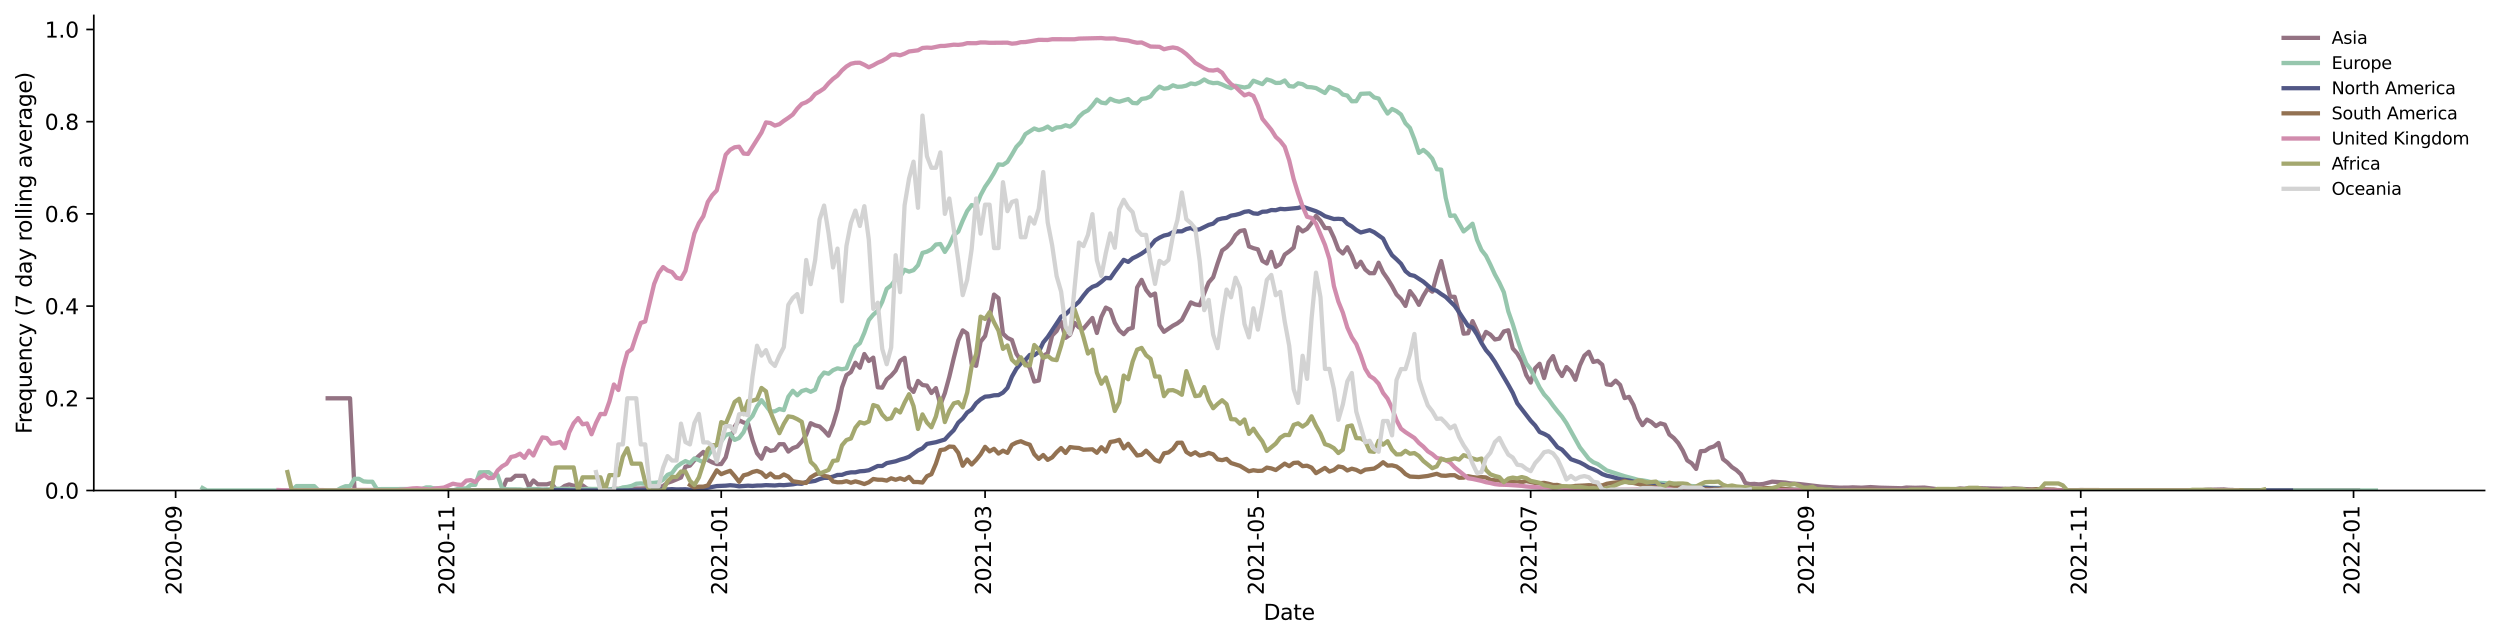 <?xml version="1.0" encoding="utf-8" standalone="no"?>
<!DOCTYPE svg PUBLIC "-//W3C//DTD SVG 1.1//EN"
  "http://www.w3.org/Graphics/SVG/1.1/DTD/svg11.dtd">
<svg height="298.621pt" version="1.1" viewBox="0 0 1166.981 298.621" width="1166.981pt" xmlns="http://www.w3.org/2000/svg" xmlns:xlink="http://www.w3.org/1999/xlink">
 <defs>
  <style type="text/css">*{stroke-linecap:butt;stroke-linejoin:round;}</style>
 </defs>
 <g id="figure_1">
  <g id="patch_1">
   <path d="M 0 298.621 
L 1166.981 298.621 
L 1166.981 0 
L 0 0 
z
" style="fill:#ffffff;"/>
  </g>
  <g id="axes_1">
   <g id="patch_2">
    <path d="M 43.781 228.96 
L 1159.781 228.96 
L 1159.781 7.2 
L 43.781 7.2 
z
" style="fill:#ffffff;"/>
   </g>
   <g id="matplotlib.axis_1">
    <g id="xtick_1">
     <g id="line2d_1">
      <defs>
       <path d="M 0 0 
L 0 3.5 
" id="m7eb54d28ec" style="stroke:#000000;stroke-width:0.8;"/>
      </defs>
      <g>
       <use style="stroke:#000000;stroke-width:0.8;" x="81.983" xlink:href="#m7eb54d28ec" y="228.96"/>
      </g>
     </g>
     <g id="text_1">
      <!-- 2020-09 -->
      <g transform="translate(84.743 277.743)rotate(-90)scale(0.1 -0.1)">
       <defs>
        <path d="M 1228 531 
L 3431 531 
L 3431 0 
L 469 0 
L 469 531 
Q 828 903 1448 1529 
Q 2069 2156 2228 2338 
Q 2531 2678 2651 2914 
Q 2772 3150 2772 3378 
Q 2772 3750 2511 3984 
Q 2250 4219 1831 4219 
Q 1534 4219 1204 4116 
Q 875 4013 500 3803 
L 500 4441 
Q 881 4594 1212 4672 
Q 1544 4750 1819 4750 
Q 2544 4750 2975 4387 
Q 3406 4025 3406 3419 
Q 3406 3131 3298 2873 
Q 3191 2616 2906 2266 
Q 2828 2175 2409 1742 
Q 1991 1309 1228 531 
z
" id="DejaVuSans-32" transform="scale(0.016)"/>
        <path d="M 2034 4250 
Q 1547 4250 1301 3770 
Q 1056 3291 1056 2328 
Q 1056 1369 1301 889 
Q 1547 409 2034 409 
Q 2525 409 2770 889 
Q 3016 1369 3016 2328 
Q 3016 3291 2770 3770 
Q 2525 4250 2034 4250 
z
M 2034 4750 
Q 2819 4750 3233 4129 
Q 3647 3509 3647 2328 
Q 3647 1150 3233 529 
Q 2819 -91 2034 -91 
Q 1250 -91 836 529 
Q 422 1150 422 2328 
Q 422 3509 836 4129 
Q 1250 4750 2034 4750 
z
" id="DejaVuSans-30" transform="scale(0.016)"/>
        <path d="M 313 2009 
L 1997 2009 
L 1997 1497 
L 313 1497 
L 313 2009 
z
" id="DejaVuSans-2d" transform="scale(0.016)"/>
        <path d="M 703 97 
L 703 672 
Q 941 559 1184 500 
Q 1428 441 1663 441 
Q 2288 441 2617 861 
Q 2947 1281 2994 2138 
Q 2813 1869 2534 1725 
Q 2256 1581 1919 1581 
Q 1219 1581 811 2004 
Q 403 2428 403 3163 
Q 403 3881 828 4315 
Q 1253 4750 1959 4750 
Q 2769 4750 3195 4129 
Q 3622 3509 3622 2328 
Q 3622 1225 3098 567 
Q 2575 -91 1691 -91 
Q 1453 -91 1209 -44 
Q 966 3 703 97 
z
M 1959 2075 
Q 2384 2075 2632 2365 
Q 2881 2656 2881 3163 
Q 2881 3666 2632 3958 
Q 2384 4250 1959 4250 
Q 1534 4250 1286 3958 
Q 1038 3666 1038 3163 
Q 1038 2656 1286 2365 
Q 1534 2075 1959 2075 
z
" id="DejaVuSans-39" transform="scale(0.016)"/>
       </defs>
       <use xlink:href="#DejaVuSans-32"/>
       <use x="63.623" xlink:href="#DejaVuSans-30"/>
       <use x="127.246" xlink:href="#DejaVuSans-32"/>
       <use x="190.869" xlink:href="#DejaVuSans-30"/>
       <use x="254.492" xlink:href="#DejaVuSans-2d"/>
       <use x="290.576" xlink:href="#DejaVuSans-30"/>
       <use x="354.199" xlink:href="#DejaVuSans-39"/>
      </g>
     </g>
    </g>
    <g id="xtick_2">
     <g id="line2d_2">
      <g>
       <use style="stroke:#000000;stroke-width:0.8;" x="209.323" xlink:href="#m7eb54d28ec" y="228.96"/>
      </g>
     </g>
     <g id="text_2">
      <!-- 2020-11 -->
      <g transform="translate(212.083 277.743)rotate(-90)scale(0.1 -0.1)">
       <defs>
        <path d="M 794 531 
L 1825 531 
L 1825 4091 
L 703 3866 
L 703 4441 
L 1819 4666 
L 2450 4666 
L 2450 531 
L 3481 531 
L 3481 0 
L 794 0 
L 794 531 
z
" id="DejaVuSans-31" transform="scale(0.016)"/>
       </defs>
       <use xlink:href="#DejaVuSans-32"/>
       <use x="63.623" xlink:href="#DejaVuSans-30"/>
       <use x="127.246" xlink:href="#DejaVuSans-32"/>
       <use x="190.869" xlink:href="#DejaVuSans-30"/>
       <use x="254.492" xlink:href="#DejaVuSans-2d"/>
       <use x="290.576" xlink:href="#DejaVuSans-31"/>
       <use x="354.199" xlink:href="#DejaVuSans-31"/>
      </g>
     </g>
    </g>
    <g id="xtick_3">
     <g id="line2d_3">
      <g>
       <use style="stroke:#000000;stroke-width:0.8;" x="336.663" xlink:href="#m7eb54d28ec" y="228.96"/>
      </g>
     </g>
     <g id="text_3">
      <!-- 2021-01 -->
      <g transform="translate(339.423 277.743)rotate(-90)scale(0.1 -0.1)">
       <use xlink:href="#DejaVuSans-32"/>
       <use x="63.623" xlink:href="#DejaVuSans-30"/>
       <use x="127.246" xlink:href="#DejaVuSans-32"/>
       <use x="190.869" xlink:href="#DejaVuSans-31"/>
       <use x="254.492" xlink:href="#DejaVuSans-2d"/>
       <use x="290.576" xlink:href="#DejaVuSans-30"/>
       <use x="354.199" xlink:href="#DejaVuSans-31"/>
      </g>
     </g>
    </g>
    <g id="xtick_4">
     <g id="line2d_4">
      <g>
       <use style="stroke:#000000;stroke-width:0.8;" x="459.828" xlink:href="#m7eb54d28ec" y="228.96"/>
      </g>
     </g>
     <g id="text_4">
      <!-- 2021-03 -->
      <g transform="translate(462.588 277.743)rotate(-90)scale(0.1 -0.1)">
       <defs>
        <path d="M 2597 2516 
Q 3050 2419 3304 2112 
Q 3559 1806 3559 1356 
Q 3559 666 3084 287 
Q 2609 -91 1734 -91 
Q 1441 -91 1130 -33 
Q 819 25 488 141 
L 488 750 
Q 750 597 1062 519 
Q 1375 441 1716 441 
Q 2309 441 2620 675 
Q 2931 909 2931 1356 
Q 2931 1769 2642 2001 
Q 2353 2234 1838 2234 
L 1294 2234 
L 1294 2753 
L 1863 2753 
Q 2328 2753 2575 2939 
Q 2822 3125 2822 3475 
Q 2822 3834 2567 4026 
Q 2313 4219 1838 4219 
Q 1578 4219 1281 4162 
Q 984 4106 628 3988 
L 628 4550 
Q 988 4650 1302 4700 
Q 1616 4750 1894 4750 
Q 2613 4750 3031 4423 
Q 3450 4097 3450 3541 
Q 3450 3153 3228 2886 
Q 3006 2619 2597 2516 
z
" id="DejaVuSans-33" transform="scale(0.016)"/>
       </defs>
       <use xlink:href="#DejaVuSans-32"/>
       <use x="63.623" xlink:href="#DejaVuSans-30"/>
       <use x="127.246" xlink:href="#DejaVuSans-32"/>
       <use x="190.869" xlink:href="#DejaVuSans-31"/>
       <use x="254.492" xlink:href="#DejaVuSans-2d"/>
       <use x="290.576" xlink:href="#DejaVuSans-30"/>
       <use x="354.199" xlink:href="#DejaVuSans-33"/>
      </g>
     </g>
    </g>
    <g id="xtick_5">
     <g id="line2d_5">
      <g>
       <use style="stroke:#000000;stroke-width:0.8;" x="587.168" xlink:href="#m7eb54d28ec" y="228.96"/>
      </g>
     </g>
     <g id="text_5">
      <!-- 2021-05 -->
      <g transform="translate(589.928 277.743)rotate(-90)scale(0.1 -0.1)">
       <defs>
        <path d="M 691 4666 
L 3169 4666 
L 3169 4134 
L 1269 4134 
L 1269 2991 
Q 1406 3038 1543 3061 
Q 1681 3084 1819 3084 
Q 2600 3084 3056 2656 
Q 3513 2228 3513 1497 
Q 3513 744 3044 326 
Q 2575 -91 1722 -91 
Q 1428 -91 1123 -41 
Q 819 9 494 109 
L 494 744 
Q 775 591 1075 516 
Q 1375 441 1709 441 
Q 2250 441 2565 725 
Q 2881 1009 2881 1497 
Q 2881 1984 2565 2268 
Q 2250 2553 1709 2553 
Q 1456 2553 1204 2497 
Q 953 2441 691 2322 
L 691 4666 
z
" id="DejaVuSans-35" transform="scale(0.016)"/>
       </defs>
       <use xlink:href="#DejaVuSans-32"/>
       <use x="63.623" xlink:href="#DejaVuSans-30"/>
       <use x="127.246" xlink:href="#DejaVuSans-32"/>
       <use x="190.869" xlink:href="#DejaVuSans-31"/>
       <use x="254.492" xlink:href="#DejaVuSans-2d"/>
       <use x="290.576" xlink:href="#DejaVuSans-30"/>
       <use x="354.199" xlink:href="#DejaVuSans-35"/>
      </g>
     </g>
    </g>
    <g id="xtick_6">
     <g id="line2d_6">
      <g>
       <use style="stroke:#000000;stroke-width:0.8;" x="714.509" xlink:href="#m7eb54d28ec" y="228.96"/>
      </g>
     </g>
     <g id="text_6">
      <!-- 2021-07 -->
      <g transform="translate(717.268 277.743)rotate(-90)scale(0.1 -0.1)">
       <defs>
        <path d="M 525 4666 
L 3525 4666 
L 3525 4397 
L 1831 0 
L 1172 0 
L 2766 4134 
L 525 4134 
L 525 4666 
z
" id="DejaVuSans-37" transform="scale(0.016)"/>
       </defs>
       <use xlink:href="#DejaVuSans-32"/>
       <use x="63.623" xlink:href="#DejaVuSans-30"/>
       <use x="127.246" xlink:href="#DejaVuSans-32"/>
       <use x="190.869" xlink:href="#DejaVuSans-31"/>
       <use x="254.492" xlink:href="#DejaVuSans-2d"/>
       <use x="290.576" xlink:href="#DejaVuSans-30"/>
       <use x="354.199" xlink:href="#DejaVuSans-37"/>
      </g>
     </g>
    </g>
    <g id="xtick_7">
     <g id="line2d_7">
      <g>
       <use style="stroke:#000000;stroke-width:0.8;" x="843.936" xlink:href="#m7eb54d28ec" y="228.96"/>
      </g>
     </g>
     <g id="text_7">
      <!-- 2021-09 -->
      <g transform="translate(846.696 277.743)rotate(-90)scale(0.1 -0.1)">
       <use xlink:href="#DejaVuSans-32"/>
       <use x="63.623" xlink:href="#DejaVuSans-30"/>
       <use x="127.246" xlink:href="#DejaVuSans-32"/>
       <use x="190.869" xlink:href="#DejaVuSans-31"/>
       <use x="254.492" xlink:href="#DejaVuSans-2d"/>
       <use x="290.576" xlink:href="#DejaVuSans-30"/>
       <use x="354.199" xlink:href="#DejaVuSans-39"/>
      </g>
     </g>
    </g>
    <g id="xtick_8">
     <g id="line2d_8">
      <g>
       <use style="stroke:#000000;stroke-width:0.8;" x="971.276" xlink:href="#m7eb54d28ec" y="228.96"/>
      </g>
     </g>
     <g id="text_8">
      <!-- 2021-11 -->
      <g transform="translate(974.036 277.743)rotate(-90)scale(0.1 -0.1)">
       <use xlink:href="#DejaVuSans-32"/>
       <use x="63.623" xlink:href="#DejaVuSans-30"/>
       <use x="127.246" xlink:href="#DejaVuSans-32"/>
       <use x="190.869" xlink:href="#DejaVuSans-31"/>
       <use x="254.492" xlink:href="#DejaVuSans-2d"/>
       <use x="290.576" xlink:href="#DejaVuSans-31"/>
       <use x="354.199" xlink:href="#DejaVuSans-31"/>
      </g>
     </g>
    </g>
    <g id="xtick_9">
     <g id="line2d_9">
      <g>
       <use style="stroke:#000000;stroke-width:0.8;" x="1098.616" xlink:href="#m7eb54d28ec" y="228.96"/>
      </g>
     </g>
     <g id="text_9">
      <!-- 2022-01 -->
      <g transform="translate(1101.376 277.743)rotate(-90)scale(0.1 -0.1)">
       <use xlink:href="#DejaVuSans-32"/>
       <use x="63.623" xlink:href="#DejaVuSans-30"/>
       <use x="127.246" xlink:href="#DejaVuSans-32"/>
       <use x="190.869" xlink:href="#DejaVuSans-32"/>
       <use x="254.492" xlink:href="#DejaVuSans-2d"/>
       <use x="290.576" xlink:href="#DejaVuSans-30"/>
       <use x="354.199" xlink:href="#DejaVuSans-31"/>
      </g>
     </g>
    </g>
    <g id="text_10">
     <!-- Date -->
     <g transform="translate(589.83 289.341)scale(0.1 -0.1)">
      <defs>
       <path d="M 1259 4147 
L 1259 519 
L 2022 519 
Q 2988 519 3436 956 
Q 3884 1394 3884 2338 
Q 3884 3275 3436 3711 
Q 2988 4147 2022 4147 
L 1259 4147 
z
M 628 4666 
L 1925 4666 
Q 3281 4666 3915 4102 
Q 4550 3538 4550 2338 
Q 4550 1131 3912 565 
Q 3275 0 1925 0 
L 628 0 
L 628 4666 
z
" id="DejaVuSans-44" transform="scale(0.016)"/>
       <path d="M 2194 1759 
Q 1497 1759 1228 1600 
Q 959 1441 959 1056 
Q 959 750 1161 570 
Q 1363 391 1709 391 
Q 2188 391 2477 730 
Q 2766 1069 2766 1631 
L 2766 1759 
L 2194 1759 
z
M 3341 1997 
L 3341 0 
L 2766 0 
L 2766 531 
Q 2569 213 2275 61 
Q 1981 -91 1556 -91 
Q 1019 -91 701 211 
Q 384 513 384 1019 
Q 384 1609 779 1909 
Q 1175 2209 1959 2209 
L 2766 2209 
L 2766 2266 
Q 2766 2663 2505 2880 
Q 2244 3097 1772 3097 
Q 1472 3097 1187 3025 
Q 903 2953 641 2809 
L 641 3341 
Q 956 3463 1253 3523 
Q 1550 3584 1831 3584 
Q 2591 3584 2966 3190 
Q 3341 2797 3341 1997 
z
" id="DejaVuSans-61" transform="scale(0.016)"/>
       <path d="M 1172 4494 
L 1172 3500 
L 2356 3500 
L 2356 3053 
L 1172 3053 
L 1172 1153 
Q 1172 725 1289 603 
Q 1406 481 1766 481 
L 2356 481 
L 2356 0 
L 1766 0 
Q 1100 0 847 248 
Q 594 497 594 1153 
L 594 3053 
L 172 3053 
L 172 3500 
L 594 3500 
L 594 4494 
L 1172 4494 
z
" id="DejaVuSans-74" transform="scale(0.016)"/>
       <path d="M 3597 1894 
L 3597 1613 
L 953 1613 
Q 991 1019 1311 708 
Q 1631 397 2203 397 
Q 2534 397 2845 478 
Q 3156 559 3463 722 
L 3463 178 
Q 3153 47 2828 -22 
Q 2503 -91 2169 -91 
Q 1331 -91 842 396 
Q 353 884 353 1716 
Q 353 2575 817 3079 
Q 1281 3584 2069 3584 
Q 2775 3584 3186 3129 
Q 3597 2675 3597 1894 
z
M 3022 2063 
Q 3016 2534 2758 2815 
Q 2500 3097 2075 3097 
Q 1594 3097 1305 2825 
Q 1016 2553 972 2059 
L 3022 2063 
z
" id="DejaVuSans-65" transform="scale(0.016)"/>
      </defs>
      <use xlink:href="#DejaVuSans-44"/>
      <use x="77.002" xlink:href="#DejaVuSans-61"/>
      <use x="138.281" xlink:href="#DejaVuSans-74"/>
      <use x="177.49" xlink:href="#DejaVuSans-65"/>
     </g>
    </g>
   </g>
   <g id="matplotlib.axis_2">
    <g id="ytick_1">
     <g id="line2d_10">
      <defs>
       <path d="M 0 0 
L -3.5 0 
" id="m0608bc5a06" style="stroke:#000000;stroke-width:0.8;"/>
      </defs>
      <g>
       <use style="stroke:#000000;stroke-width:0.8;" x="43.781" xlink:href="#m0608bc5a06" y="228.96"/>
      </g>
     </g>
     <g id="text_11">
      <!-- 0.0 -->
      <g transform="translate(20.878 232.759)scale(0.1 -0.1)">
       <defs>
        <path d="M 684 794 
L 1344 794 
L 1344 0 
L 684 0 
L 684 794 
z
" id="DejaVuSans-2e" transform="scale(0.016)"/>
       </defs>
       <use xlink:href="#DejaVuSans-30"/>
       <use x="63.623" xlink:href="#DejaVuSans-2e"/>
       <use x="95.41" xlink:href="#DejaVuSans-30"/>
      </g>
     </g>
    </g>
    <g id="ytick_2">
     <g id="line2d_11">
      <g>
       <use style="stroke:#000000;stroke-width:0.8;" x="43.781" xlink:href="#m0608bc5a06" y="185.92"/>
      </g>
     </g>
     <g id="text_12">
      <!-- 0.2 -->
      <g transform="translate(20.878 189.719)scale(0.1 -0.1)">
       <use xlink:href="#DejaVuSans-30"/>
       <use x="63.623" xlink:href="#DejaVuSans-2e"/>
       <use x="95.41" xlink:href="#DejaVuSans-32"/>
      </g>
     </g>
    </g>
    <g id="ytick_3">
     <g id="line2d_12">
      <g>
       <use style="stroke:#000000;stroke-width:0.8;" x="43.781" xlink:href="#m0608bc5a06" y="142.88"/>
      </g>
     </g>
     <g id="text_13">
      <!-- 0.4 -->
      <g transform="translate(20.878 146.68)scale(0.1 -0.1)">
       <defs>
        <path d="M 2419 4116 
L 825 1625 
L 2419 1625 
L 2419 4116 
z
M 2253 4666 
L 3047 4666 
L 3047 1625 
L 3713 1625 
L 3713 1100 
L 3047 1100 
L 3047 0 
L 2419 0 
L 2419 1100 
L 313 1100 
L 313 1709 
L 2253 4666 
z
" id="DejaVuSans-34" transform="scale(0.016)"/>
       </defs>
       <use xlink:href="#DejaVuSans-30"/>
       <use x="63.623" xlink:href="#DejaVuSans-2e"/>
       <use x="95.41" xlink:href="#DejaVuSans-34"/>
      </g>
     </g>
    </g>
    <g id="ytick_4">
     <g id="line2d_13">
      <g>
       <use style="stroke:#000000;stroke-width:0.8;" x="43.781" xlink:href="#m0608bc5a06" y="99.841"/>
      </g>
     </g>
     <g id="text_14">
      <!-- 0.6 -->
      <g transform="translate(20.878 103.64)scale(0.1 -0.1)">
       <defs>
        <path d="M 2113 2584 
Q 1688 2584 1439 2293 
Q 1191 2003 1191 1497 
Q 1191 994 1439 701 
Q 1688 409 2113 409 
Q 2538 409 2786 701 
Q 3034 994 3034 1497 
Q 3034 2003 2786 2293 
Q 2538 2584 2113 2584 
z
M 3366 4563 
L 3366 3988 
Q 3128 4100 2886 4159 
Q 2644 4219 2406 4219 
Q 1781 4219 1451 3797 
Q 1122 3375 1075 2522 
Q 1259 2794 1537 2939 
Q 1816 3084 2150 3084 
Q 2853 3084 3261 2657 
Q 3669 2231 3669 1497 
Q 3669 778 3244 343 
Q 2819 -91 2113 -91 
Q 1303 -91 875 529 
Q 447 1150 447 2328 
Q 447 3434 972 4092 
Q 1497 4750 2381 4750 
Q 2619 4750 2861 4703 
Q 3103 4656 3366 4563 
z
" id="DejaVuSans-36" transform="scale(0.016)"/>
       </defs>
       <use xlink:href="#DejaVuSans-30"/>
       <use x="63.623" xlink:href="#DejaVuSans-2e"/>
       <use x="95.41" xlink:href="#DejaVuSans-36"/>
      </g>
     </g>
    </g>
    <g id="ytick_5">
     <g id="line2d_14">
      <g>
       <use style="stroke:#000000;stroke-width:0.8;" x="43.781" xlink:href="#m0608bc5a06" y="56.801"/>
      </g>
     </g>
     <g id="text_15">
      <!-- 0.8 -->
      <g transform="translate(20.878 60.6)scale(0.1 -0.1)">
       <defs>
        <path d="M 2034 2216 
Q 1584 2216 1326 1975 
Q 1069 1734 1069 1313 
Q 1069 891 1326 650 
Q 1584 409 2034 409 
Q 2484 409 2743 651 
Q 3003 894 3003 1313 
Q 3003 1734 2745 1975 
Q 2488 2216 2034 2216 
z
M 1403 2484 
Q 997 2584 770 2862 
Q 544 3141 544 3541 
Q 544 4100 942 4425 
Q 1341 4750 2034 4750 
Q 2731 4750 3128 4425 
Q 3525 4100 3525 3541 
Q 3525 3141 3298 2862 
Q 3072 2584 2669 2484 
Q 3125 2378 3379 2068 
Q 3634 1759 3634 1313 
Q 3634 634 3220 271 
Q 2806 -91 2034 -91 
Q 1263 -91 848 271 
Q 434 634 434 1313 
Q 434 1759 690 2068 
Q 947 2378 1403 2484 
z
M 1172 3481 
Q 1172 3119 1398 2916 
Q 1625 2713 2034 2713 
Q 2441 2713 2670 2916 
Q 2900 3119 2900 3481 
Q 2900 3844 2670 4047 
Q 2441 4250 2034 4250 
Q 1625 4250 1398 4047 
Q 1172 3844 1172 3481 
z
" id="DejaVuSans-38" transform="scale(0.016)"/>
       </defs>
       <use xlink:href="#DejaVuSans-30"/>
       <use x="63.623" xlink:href="#DejaVuSans-2e"/>
       <use x="95.41" xlink:href="#DejaVuSans-38"/>
      </g>
     </g>
    </g>
    <g id="ytick_6">
     <g id="line2d_15">
      <g>
       <use style="stroke:#000000;stroke-width:0.8;" x="43.781" xlink:href="#m0608bc5a06" y="13.761"/>
      </g>
     </g>
     <g id="text_16">
      <!-- 1.0 -->
      <g transform="translate(20.878 17.56)scale(0.1 -0.1)">
       <use xlink:href="#DejaVuSans-31"/>
       <use x="63.623" xlink:href="#DejaVuSans-2e"/>
       <use x="95.41" xlink:href="#DejaVuSans-30"/>
      </g>
     </g>
    </g>
    <g id="text_17">
     <!-- Frequency (7 day rolling average) -->
     <g transform="translate(14.798 202.529)rotate(-90)scale(0.1 -0.1)">
      <defs>
       <path d="M 628 4666 
L 3309 4666 
L 3309 4134 
L 1259 4134 
L 1259 2759 
L 3109 2759 
L 3109 2228 
L 1259 2228 
L 1259 0 
L 628 0 
L 628 4666 
z
" id="DejaVuSans-46" transform="scale(0.016)"/>
       <path d="M 2631 2963 
Q 2534 3019 2420 3045 
Q 2306 3072 2169 3072 
Q 1681 3072 1420 2755 
Q 1159 2438 1159 1844 
L 1159 0 
L 581 0 
L 581 3500 
L 1159 3500 
L 1159 2956 
Q 1341 3275 1631 3429 
Q 1922 3584 2338 3584 
Q 2397 3584 2469 3576 
Q 2541 3569 2628 3553 
L 2631 2963 
z
" id="DejaVuSans-72" transform="scale(0.016)"/>
       <path d="M 947 1747 
Q 947 1113 1208 752 
Q 1469 391 1925 391 
Q 2381 391 2643 752 
Q 2906 1113 2906 1747 
Q 2906 2381 2643 2742 
Q 2381 3103 1925 3103 
Q 1469 3103 1208 2742 
Q 947 2381 947 1747 
z
M 2906 525 
Q 2725 213 2448 61 
Q 2172 -91 1784 -91 
Q 1150 -91 751 415 
Q 353 922 353 1747 
Q 353 2572 751 3078 
Q 1150 3584 1784 3584 
Q 2172 3584 2448 3432 
Q 2725 3281 2906 2969 
L 2906 3500 
L 3481 3500 
L 3481 -1331 
L 2906 -1331 
L 2906 525 
z
" id="DejaVuSans-71" transform="scale(0.016)"/>
       <path d="M 544 1381 
L 544 3500 
L 1119 3500 
L 1119 1403 
Q 1119 906 1312 657 
Q 1506 409 1894 409 
Q 2359 409 2629 706 
Q 2900 1003 2900 1516 
L 2900 3500 
L 3475 3500 
L 3475 0 
L 2900 0 
L 2900 538 
Q 2691 219 2414 64 
Q 2138 -91 1772 -91 
Q 1169 -91 856 284 
Q 544 659 544 1381 
z
M 1991 3584 
L 1991 3584 
z
" id="DejaVuSans-75" transform="scale(0.016)"/>
       <path d="M 3513 2113 
L 3513 0 
L 2938 0 
L 2938 2094 
Q 2938 2591 2744 2837 
Q 2550 3084 2163 3084 
Q 1697 3084 1428 2787 
Q 1159 2491 1159 1978 
L 1159 0 
L 581 0 
L 581 3500 
L 1159 3500 
L 1159 2956 
Q 1366 3272 1645 3428 
Q 1925 3584 2291 3584 
Q 2894 3584 3203 3211 
Q 3513 2838 3513 2113 
z
" id="DejaVuSans-6e" transform="scale(0.016)"/>
       <path d="M 3122 3366 
L 3122 2828 
Q 2878 2963 2633 3030 
Q 2388 3097 2138 3097 
Q 1578 3097 1268 2742 
Q 959 2388 959 1747 
Q 959 1106 1268 751 
Q 1578 397 2138 397 
Q 2388 397 2633 464 
Q 2878 531 3122 666 
L 3122 134 
Q 2881 22 2623 -34 
Q 2366 -91 2075 -91 
Q 1284 -91 818 406 
Q 353 903 353 1747 
Q 353 2603 823 3093 
Q 1294 3584 2113 3584 
Q 2378 3584 2631 3529 
Q 2884 3475 3122 3366 
z
" id="DejaVuSans-63" transform="scale(0.016)"/>
       <path d="M 2059 -325 
Q 1816 -950 1584 -1140 
Q 1353 -1331 966 -1331 
L 506 -1331 
L 506 -850 
L 844 -850 
Q 1081 -850 1212 -737 
Q 1344 -625 1503 -206 
L 1606 56 
L 191 3500 
L 800 3500 
L 1894 763 
L 2988 3500 
L 3597 3500 
L 2059 -325 
z
" id="DejaVuSans-79" transform="scale(0.016)"/>
       <path id="DejaVuSans-20" transform="scale(0.016)"/>
       <path d="M 1984 4856 
Q 1566 4138 1362 3434 
Q 1159 2731 1159 2009 
Q 1159 1288 1364 580 
Q 1569 -128 1984 -844 
L 1484 -844 
Q 1016 -109 783 600 
Q 550 1309 550 2009 
Q 550 2706 781 3412 
Q 1013 4119 1484 4856 
L 1984 4856 
z
" id="DejaVuSans-28" transform="scale(0.016)"/>
       <path d="M 2906 2969 
L 2906 4863 
L 3481 4863 
L 3481 0 
L 2906 0 
L 2906 525 
Q 2725 213 2448 61 
Q 2172 -91 1784 -91 
Q 1150 -91 751 415 
Q 353 922 353 1747 
Q 353 2572 751 3078 
Q 1150 3584 1784 3584 
Q 2172 3584 2448 3432 
Q 2725 3281 2906 2969 
z
M 947 1747 
Q 947 1113 1208 752 
Q 1469 391 1925 391 
Q 2381 391 2643 752 
Q 2906 1113 2906 1747 
Q 2906 2381 2643 2742 
Q 2381 3103 1925 3103 
Q 1469 3103 1208 2742 
Q 947 2381 947 1747 
z
" id="DejaVuSans-64" transform="scale(0.016)"/>
       <path d="M 1959 3097 
Q 1497 3097 1228 2736 
Q 959 2375 959 1747 
Q 959 1119 1226 758 
Q 1494 397 1959 397 
Q 2419 397 2687 759 
Q 2956 1122 2956 1747 
Q 2956 2369 2687 2733 
Q 2419 3097 1959 3097 
z
M 1959 3584 
Q 2709 3584 3137 3096 
Q 3566 2609 3566 1747 
Q 3566 888 3137 398 
Q 2709 -91 1959 -91 
Q 1206 -91 779 398 
Q 353 888 353 1747 
Q 353 2609 779 3096 
Q 1206 3584 1959 3584 
z
" id="DejaVuSans-6f" transform="scale(0.016)"/>
       <path d="M 603 4863 
L 1178 4863 
L 1178 0 
L 603 0 
L 603 4863 
z
" id="DejaVuSans-6c" transform="scale(0.016)"/>
       <path d="M 603 3500 
L 1178 3500 
L 1178 0 
L 603 0 
L 603 3500 
z
M 603 4863 
L 1178 4863 
L 1178 4134 
L 603 4134 
L 603 4863 
z
" id="DejaVuSans-69" transform="scale(0.016)"/>
       <path d="M 2906 1791 
Q 2906 2416 2648 2759 
Q 2391 3103 1925 3103 
Q 1463 3103 1205 2759 
Q 947 2416 947 1791 
Q 947 1169 1205 825 
Q 1463 481 1925 481 
Q 2391 481 2648 825 
Q 2906 1169 2906 1791 
z
M 3481 434 
Q 3481 -459 3084 -895 
Q 2688 -1331 1869 -1331 
Q 1566 -1331 1297 -1286 
Q 1028 -1241 775 -1147 
L 775 -588 
Q 1028 -725 1275 -790 
Q 1522 -856 1778 -856 
Q 2344 -856 2625 -561 
Q 2906 -266 2906 331 
L 2906 616 
Q 2728 306 2450 153 
Q 2172 0 1784 0 
Q 1141 0 747 490 
Q 353 981 353 1791 
Q 353 2603 747 3093 
Q 1141 3584 1784 3584 
Q 2172 3584 2450 3431 
Q 2728 3278 2906 2969 
L 2906 3500 
L 3481 3500 
L 3481 434 
z
" id="DejaVuSans-67" transform="scale(0.016)"/>
       <path d="M 191 3500 
L 800 3500 
L 1894 563 
L 2988 3500 
L 3597 3500 
L 2284 0 
L 1503 0 
L 191 3500 
z
" id="DejaVuSans-76" transform="scale(0.016)"/>
       <path d="M 513 4856 
L 1013 4856 
Q 1481 4119 1714 3412 
Q 1947 2706 1947 2009 
Q 1947 1309 1714 600 
Q 1481 -109 1013 -844 
L 513 -844 
Q 928 -128 1133 580 
Q 1338 1288 1338 2009 
Q 1338 2731 1133 3434 
Q 928 4138 513 4856 
z
" id="DejaVuSans-29" transform="scale(0.016)"/>
      </defs>
      <use xlink:href="#DejaVuSans-46"/>
      <use x="50.27" xlink:href="#DejaVuSans-72"/>
      <use x="89.133" xlink:href="#DejaVuSans-65"/>
      <use x="150.656" xlink:href="#DejaVuSans-71"/>
      <use x="214.133" xlink:href="#DejaVuSans-75"/>
      <use x="277.512" xlink:href="#DejaVuSans-65"/>
      <use x="339.035" xlink:href="#DejaVuSans-6e"/>
      <use x="402.414" xlink:href="#DejaVuSans-63"/>
      <use x="457.395" xlink:href="#DejaVuSans-79"/>
      <use x="516.574" xlink:href="#DejaVuSans-20"/>
      <use x="548.361" xlink:href="#DejaVuSans-28"/>
      <use x="587.375" xlink:href="#DejaVuSans-37"/>
      <use x="650.998" xlink:href="#DejaVuSans-20"/>
      <use x="682.785" xlink:href="#DejaVuSans-64"/>
      <use x="746.262" xlink:href="#DejaVuSans-61"/>
      <use x="807.541" xlink:href="#DejaVuSans-79"/>
      <use x="866.721" xlink:href="#DejaVuSans-20"/>
      <use x="898.508" xlink:href="#DejaVuSans-72"/>
      <use x="937.371" xlink:href="#DejaVuSans-6f"/>
      <use x="998.553" xlink:href="#DejaVuSans-6c"/>
      <use x="1026.336" xlink:href="#DejaVuSans-6c"/>
      <use x="1054.119" xlink:href="#DejaVuSans-69"/>
      <use x="1081.902" xlink:href="#DejaVuSans-6e"/>
      <use x="1145.281" xlink:href="#DejaVuSans-67"/>
      <use x="1208.758" xlink:href="#DejaVuSans-20"/>
      <use x="1240.545" xlink:href="#DejaVuSans-61"/>
      <use x="1301.824" xlink:href="#DejaVuSans-76"/>
      <use x="1361.004" xlink:href="#DejaVuSans-65"/>
      <use x="1422.527" xlink:href="#DejaVuSans-72"/>
      <use x="1463.641" xlink:href="#DejaVuSans-61"/>
      <use x="1524.92" xlink:href="#DejaVuSans-67"/>
      <use x="1588.396" xlink:href="#DejaVuSans-65"/>
      <use x="1649.92" xlink:href="#DejaVuSans-29"/>
     </g>
    </g>
   </g>
   <g id="line2d_16">
    <path clip-path="url(#pdd5ee7a380)" d="M 152.96 185.92 
L 163.397 185.92 
L 165.485 228.96 
L 196.798 228.96 
L 198.886 228.116 
L 207.236 228.116 
L 209.323 228.96 
L 234.374 228.96 
L 236.461 223.896 
L 238.549 223.896 
L 240.636 222.103 
L 244.812 222.103 
L 246.899 227.167 
L 248.987 224.297 
L 251.074 226.091 
L 255.249 226.091 
L 257.337 225.467 
L 259.424 228.336 
L 261.512 228.336 
L 263.599 226.826 
L 265.687 226.132 
L 267.775 226.756 
L 269.862 226.756 
L 271.95 226.591 
L 274.037 228.102 
L 276.125 228.796 
L 278.212 228.616 
L 280.3 228.616 
L 282.387 228.781 
L 284.475 228.618 
L 286.562 228.029 
L 288.65 228.208 
L 290.737 228.07 
L 299.088 228.035 
L 301.175 227.938 
L 305.35 227.344 
L 307.438 227.562 
L 309.525 226.866 
L 311.613 225.372 
L 313.7 224.665 
L 317.876 222.901 
L 319.963 217.855 
L 322.051 217.345 
L 324.138 214.832 
L 326.226 212.807 
L 328.313 210.963 
L 330.401 214.742 
L 332.488 215.83 
L 334.576 216.61 
L 336.663 216.626 
L 338.751 213.495 
L 340.838 205.39 
L 342.926 199.118 
L 345.014 196.208 
L 347.101 197.216 
L 349.189 197.762 
L 351.276 205.52 
L 353.364 211.562 
L 355.451 214.104 
L 357.539 209.16 
L 359.626 210.478 
L 361.714 210.052 
L 363.801 207.331 
L 365.889 207.357 
L 367.977 210.79 
L 370.064 209.185 
L 372.152 208.444 
L 374.239 206.151 
L 376.327 202.972 
L 378.414 197.542 
L 380.502 198.558 
L 382.589 199.086 
L 384.677 201.017 
L 386.764 203.372 
L 388.852 198.081 
L 390.939 191.07 
L 393.027 180.887 
L 395.115 175.108 
L 397.202 173.699 
L 399.29 169.33 
L 401.377 171.656 
L 403.465 165.258 
L 405.552 168.504 
L 407.64 166.952 
L 409.727 180.768 
L 411.815 180.976 
L 413.902 177.108 
L 415.99 175.36 
L 418.078 172.965 
L 420.165 168.43 
L 422.253 167.033 
L 424.34 180.718 
L 426.428 182.938 
L 428.515 177.828 
L 430.603 179.723 
L 432.69 180.005 
L 434.778 183.448 
L 436.865 181.171 
L 438.953 188.869 
L 441.041 183.54 
L 443.128 175.893 
L 445.216 167.114 
L 447.303 158.93 
L 449.391 154.219 
L 451.478 155.669 
L 453.566 169.881 
L 455.653 170.758 
L 457.741 159.503 
L 459.828 156.859 
L 461.916 148.407 
L 464.003 137.512 
L 466.091 139.173 
L 468.179 155.752 
L 470.266 157.725 
L 472.354 158.7 
L 474.441 165.141 
L 476.529 168.327 
L 478.616 168.918 
L 480.704 171.702 
L 482.791 178.102 
L 484.879 177.61 
L 486.966 166.133 
L 489.054 164.9 
L 491.142 156.613 
L 493.229 154.492 
L 495.317 150.181 
L 497.404 157.688 
L 499.492 156.229 
L 501.579 150.688 
L 503.667 152.843 
L 505.754 153.416 
L 509.929 148.439 
L 512.017 155.42 
L 514.104 147.92 
L 516.192 143.59 
L 518.28 144.639 
L 520.367 150.628 
L 522.455 154.213 
L 524.542 155.993 
L 526.63 153.673 
L 528.717 153.01 
L 530.805 134.184 
L 532.892 130.641 
L 534.98 135.323 
L 537.067 138.019 
L 539.155 137.026 
L 541.243 151.759 
L 543.33 154.893 
L 547.505 152.035 
L 549.593 150.93 
L 551.68 149.32 
L 555.855 141.166 
L 557.943 142.105 
L 560.03 142.467 
L 562.118 136.934 
L 564.205 131.841 
L 566.293 129.446 
L 568.381 122.925 
L 570.468 116.935 
L 572.556 115.443 
L 574.643 113.26 
L 576.731 109.725 
L 578.818 107.828 
L 580.906 107.442 
L 582.993 115.034 
L 585.081 115.842 
L 587.168 116.399 
L 589.256 121.75 
L 591.344 122.994 
L 593.431 117.581 
L 595.519 124.548 
L 597.606 123.277 
L 599.694 118.824 
L 601.781 117.361 
L 603.869 115.585 
L 605.956 106.091 
L 608.044 108.024 
L 610.131 106.831 
L 612.219 104.152 
L 614.307 100.757 
L 616.394 103.078 
L 618.482 106.445 
L 620.569 106.488 
L 622.657 110.929 
L 624.744 116.437 
L 626.832 118.318 
L 628.919 115.42 
L 631.007 119.428 
L 633.094 124.694 
L 635.182 122.176 
L 637.269 125.78 
L 639.357 127.541 
L 641.445 127.516 
L 643.532 122.629 
L 645.62 127.151 
L 647.707 130.152 
L 649.795 133.556 
L 651.882 137.484 
L 653.97 139.572 
L 656.057 142.794 
L 658.145 135.884 
L 660.232 138.638 
L 662.32 142.296 
L 664.408 138.066 
L 666.495 134.649 
L 668.583 136.153 
L 670.67 128.423 
L 672.758 121.878 
L 674.845 130.554 
L 676.933 138.501 
L 679.02 138.562 
L 681.108 146.251 
L 683.195 155.755 
L 685.283 155.546 
L 687.37 149.899 
L 689.458 154.389 
L 691.546 159.24 
L 693.633 154.924 
L 695.721 156.207 
L 697.808 158.479 
L 699.896 158.062 
L 701.983 154.729 
L 704.071 154.172 
L 706.158 162.661 
L 708.246 165.01 
L 710.333 168.648 
L 712.421 175.072 
L 714.509 178.573 
L 716.596 171.918 
L 718.684 169.809 
L 720.771 176.472 
L 722.859 169.078 
L 724.946 166.239 
L 727.034 172.305 
L 729.121 175.508 
L 731.209 171.335 
L 733.296 173.332 
L 735.384 177.279 
L 737.471 170.542 
L 739.559 166.017 
L 741.647 164.208 
L 743.734 168.949 
L 745.822 168.446 
L 747.909 170.257 
L 749.997 179.391 
L 752.084 179.711 
L 754.172 177.694 
L 756.259 179.668 
L 758.347 185.815 
L 760.434 185.27 
L 762.522 189.07 
L 764.61 194.984 
L 766.697 198.455 
L 768.785 195.863 
L 770.872 197.013 
L 772.96 198.885 
L 775.047 197.617 
L 777.135 198.23 
L 779.222 202.818 
L 781.31 204.463 
L 783.397 206.847 
L 785.485 210.322 
L 787.572 214.899 
L 789.66 216.258 
L 791.748 218.885 
L 793.835 210.618 
L 795.923 210.479 
L 798.01 209.055 
L 800.098 208.394 
L 802.185 206.771 
L 804.273 214.298 
L 806.36 215.921 
L 808.448 218.038 
L 810.535 219.434 
L 812.623 221.393 
L 814.711 225.462 
L 816.798 225.987 
L 818.886 225.879 
L 820.973 226.116 
L 823.061 225.915 
L 827.236 224.836 
L 831.411 225.11 
L 833.498 225.273 
L 835.586 225.643 
L 839.761 225.928 
L 850.199 227.178 
L 858.549 227.636 
L 862.724 227.615 
L 864.812 227.486 
L 868.987 227.656 
L 873.162 227.362 
L 877.337 227.636 
L 887.775 227.906 
L 889.862 227.578 
L 894.037 227.708 
L 898.212 227.594 
L 902.387 228.102 
L 904.475 228.395 
L 912.825 228.372 
L 914.913 227.984 
L 917 228.138 
L 919.088 227.992 
L 921.175 227.999 
L 923.263 227.886 
L 937.876 228.221 
L 939.963 227.968 
L 952.488 228.713 
L 958.751 228.709 
L 962.926 228.837 
L 965.014 228.903 
L 969.189 228.81 
L 971.276 228.753 
L 981.714 228.96 
L 985.889 228.872 
L 1027.64 228.852 
L 1029.727 228.638 
L 1038.078 228.46 
L 1040.165 228.674 
L 1042.253 228.711 
L 1044.34 228.96 
L 1050.603 228.909 
L 1100.704 228.885 
L 1100.704 228.885 
" style="fill:none;stroke:#947383;stroke-linecap:square;stroke-width:2;"/>
   </g>
   <g id="line2d_17">
    <path clip-path="url(#pdd5ee7a380)" d="M 94.509 227.781 
L 96.596 228.96 
L 136.259 228.96 
L 138.347 226.91 
L 146.697 226.91 
L 148.785 228.96 
L 157.135 228.96 
L 159.222 227.764 
L 161.31 226.952 
L 163.397 226.952 
L 165.485 223.509 
L 167.572 223.509 
L 169.66 224.705 
L 171.748 224.874 
L 173.835 224.874 
L 175.923 228.318 
L 196.798 228.243 
L 198.886 227.525 
L 200.973 227.525 
L 203.061 228.243 
L 207.236 228.243 
L 209.323 228.96 
L 211.411 228.96 
L 213.498 228.298 
L 215.586 227.99 
L 217.674 227.99 
L 219.761 226.335 
L 221.849 226.335 
L 223.936 220.476 
L 228.111 220.378 
L 230.199 222.033 
L 232.286 221.769 
L 234.374 227.99 
L 236.461 228.396 
L 242.724 228.45 
L 244.812 228.75 
L 246.899 228.252 
L 251.074 228.294 
L 253.162 228.462 
L 255.249 228.392 
L 257.337 228.493 
L 259.424 228.132 
L 265.687 228.203 
L 269.862 228.52 
L 271.95 228.429 
L 274.037 228.2 
L 280.3 228.259 
L 284.475 228.418 
L 288.65 228.314 
L 290.737 227.519 
L 292.825 227.289 
L 294.913 226.773 
L 297 225.805 
L 299.088 225.641 
L 301.175 225.824 
L 303.263 225.469 
L 305.35 225.373 
L 307.438 225.152 
L 309.525 223.961 
L 311.613 221.651 
L 313.7 220.837 
L 315.788 217.966 
L 317.876 216.394 
L 319.963 215.221 
L 322.051 216.153 
L 324.138 213.985 
L 326.226 214.771 
L 328.313 215.84 
L 330.401 212.909 
L 332.488 209.695 
L 334.576 207.371 
L 336.663 206.012 
L 338.751 203.003 
L 340.838 202.542 
L 342.926 205.333 
L 345.014 204.437 
L 347.101 201.738 
L 349.189 196.45 
L 351.276 194.133 
L 353.364 189.722 
L 355.451 186.792 
L 357.539 189.354 
L 359.626 192.145 
L 361.714 191.987 
L 363.801 190.912 
L 365.889 191.421 
L 367.977 185.202 
L 370.064 182.417 
L 372.152 184.518 
L 374.239 182.545 
L 376.327 181.919 
L 378.414 182.891 
L 380.502 181.879 
L 382.589 176.469 
L 384.677 173.906 
L 386.764 174.451 
L 388.852 172.793 
L 390.939 171.935 
L 393.027 172.368 
L 395.115 171.923 
L 397.202 166.637 
L 399.29 161.831 
L 401.377 160.204 
L 403.465 155.311 
L 405.552 149.398 
L 407.64 146.872 
L 409.727 145.087 
L 411.815 140.855 
L 413.902 134.815 
L 415.99 133.205 
L 418.078 130.437 
L 420.165 129.19 
L 422.253 125.935 
L 424.34 126.789 
L 426.428 126.119 
L 428.515 123.8 
L 430.603 118.045 
L 432.69 117.476 
L 434.778 116.403 
L 436.865 114.147 
L 438.953 113.885 
L 441.041 117.591 
L 443.128 114.392 
L 445.216 109.745 
L 447.303 108.112 
L 449.391 103.004 
L 451.478 98.498 
L 453.566 95.712 
L 455.653 96.377 
L 457.741 91.113 
L 459.828 87.196 
L 461.916 84.193 
L 464.003 80.724 
L 466.091 76.731 
L 468.179 76.945 
L 470.266 75.563 
L 472.354 72.165 
L 474.441 68.531 
L 476.529 66.344 
L 478.616 62.624 
L 482.791 59.98 
L 484.879 60.743 
L 486.966 60.187 
L 489.054 59.09 
L 491.142 60.615 
L 493.229 59.514 
L 495.317 59.346 
L 497.404 58.471 
L 499.492 59.123 
L 501.579 57.524 
L 503.667 54.528 
L 505.754 52.606 
L 507.842 51.518 
L 509.929 49.218 
L 512.017 46.469 
L 514.104 47.893 
L 516.192 48.223 
L 518.28 46.114 
L 520.367 47.036 
L 522.455 47.481 
L 526.63 46.242 
L 528.717 48.056 
L 530.805 48.222 
L 532.892 46.179 
L 534.98 45.884 
L 537.067 45.029 
L 539.155 42.347 
L 541.243 40.441 
L 543.33 41.393 
L 545.418 41.093 
L 547.505 39.821 
L 549.593 40.522 
L 551.68 40.432 
L 553.768 39.976 
L 555.855 38.942 
L 557.943 39.297 
L 560.03 38.471 
L 562.118 37.107 
L 564.205 38.3 
L 566.293 38.813 
L 568.381 38.671 
L 570.468 39.436 
L 572.556 40.424 
L 574.643 41.148 
L 576.731 40.033 
L 580.906 40.845 
L 582.993 40.377 
L 585.081 37.672 
L 589.256 39.262 
L 591.344 37.066 
L 593.431 37.68 
L 595.519 38.727 
L 597.606 38.666 
L 599.694 37.569 
L 601.781 40.171 
L 603.869 40.421 
L 605.956 38.889 
L 608.044 39.292 
L 610.131 40.608 
L 612.219 40.74 
L 614.307 41.109 
L 618.482 43.414 
L 620.569 40.553 
L 624.744 42.185 
L 626.832 44.143 
L 628.919 44.609 
L 631.007 47.27 
L 633.094 47.23 
L 635.182 43.808 
L 639.357 43.599 
L 641.445 45.476 
L 643.532 46.008 
L 645.62 49.736 
L 647.707 53.011 
L 649.795 50.88 
L 651.882 51.879 
L 653.97 53.461 
L 656.057 57.539 
L 658.145 59.687 
L 660.232 65.018 
L 662.32 71.371 
L 664.408 69.971 
L 666.495 71.687 
L 668.583 74.088 
L 670.67 78.988 
L 672.758 79.19 
L 674.845 92.316 
L 676.933 100.771 
L 679.02 100.564 
L 683.195 108.037 
L 685.283 106.365 
L 687.37 104.427 
L 689.458 111.927 
L 691.546 116.718 
L 693.633 119.356 
L 695.721 123.577 
L 697.808 128.132 
L 699.896 131.961 
L 701.983 136.429 
L 704.071 145.377 
L 706.158 151.329 
L 708.246 158.167 
L 710.333 164.308 
L 712.421 169.63 
L 714.509 172.459 
L 718.684 180.857 
L 720.771 184.097 
L 722.859 186.392 
L 724.946 189.295 
L 727.034 191.961 
L 729.121 194.438 
L 731.209 197.531 
L 737.471 208.827 
L 741.647 214.201 
L 743.734 215.755 
L 745.822 216.622 
L 749.997 219.6 
L 758.347 222.286 
L 762.522 223.384 
L 764.61 223.995 
L 766.697 224.216 
L 768.785 224.576 
L 770.872 225.1 
L 772.96 225.134 
L 775.047 225.424 
L 777.135 225.495 
L 779.222 225.724 
L 781.31 225.763 
L 783.397 226.161 
L 787.572 226.713 
L 795.923 227.33 
L 798.01 227.649 
L 804.273 227.802 
L 816.798 228.483 
L 818.886 228.365 
L 833.498 228.635 
L 889.862 228.932 
L 904.475 228.831 
L 912.825 228.892 
L 921.175 228.92 
L 929.525 228.844 
L 933.7 228.905 
L 937.876 228.587 
L 944.138 228.604 
L 948.313 228.952 
L 1109.054 228.952 
L 1109.054 228.952 
" style="fill:none;stroke:#96c6ad;stroke-linecap:square;stroke-width:2;"/>
   </g>
   <g id="line2d_18">
    <path clip-path="url(#pdd5ee7a380)" d="M 203.061 228.568 
L 205.148 228.844 
L 211.411 228.844 
L 213.498 228.96 
L 232.286 228.78 
L 234.374 228.922 
L 253.162 228.821 
L 257.337 228.77 
L 259.424 228.725 
L 263.599 228.822 
L 269.862 228.96 
L 280.3 228.937 
L 288.65 228.96 
L 303.263 228.799 
L 305.35 228.638 
L 309.525 228.541 
L 313.7 228.333 
L 315.788 228.461 
L 319.963 228.39 
L 322.051 228.592 
L 324.138 228.25 
L 330.401 227.697 
L 334.576 226.889 
L 338.751 226.709 
L 340.838 226.497 
L 342.926 226.676 
L 345.014 227.017 
L 349.189 226.707 
L 351.276 226.831 
L 353.364 226.659 
L 355.451 226.634 
L 357.539 226.451 
L 361.714 226.617 
L 363.801 226.382 
L 365.889 226.48 
L 370.064 226.082 
L 372.152 225.718 
L 374.239 225.837 
L 376.327 224.987 
L 378.414 224.807 
L 380.502 224.475 
L 382.589 223.615 
L 384.677 223.073 
L 386.764 223.043 
L 388.852 222.485 
L 390.939 221.697 
L 393.027 221.654 
L 395.115 220.878 
L 397.202 220.497 
L 399.29 220.474 
L 401.377 219.989 
L 403.465 219.856 
L 405.552 219.511 
L 409.727 217.524 
L 411.815 217.528 
L 413.902 216.189 
L 418.078 215.327 
L 420.165 214.578 
L 422.253 213.998 
L 424.34 213.215 
L 428.515 210.241 
L 430.603 209.267 
L 432.69 207.215 
L 436.865 206.423 
L 441.041 205.171 
L 443.128 202.866 
L 445.216 200.785 
L 447.303 197.301 
L 449.391 195.368 
L 451.478 192.566 
L 453.566 191.15 
L 455.653 188.231 
L 457.741 186.409 
L 459.828 185.16 
L 461.916 184.988 
L 464.003 184.529 
L 466.091 184.427 
L 468.179 183.261 
L 470.266 181.031 
L 472.354 175.829 
L 474.441 172.121 
L 476.529 169.632 
L 478.616 168.012 
L 480.704 165.679 
L 482.791 165.782 
L 484.879 164.295 
L 486.966 159.863 
L 489.054 157.316 
L 493.229 151.004 
L 495.317 147.805 
L 497.404 146.737 
L 501.579 142.71 
L 503.667 140.845 
L 505.754 138.013 
L 507.842 135.46 
L 509.929 133.905 
L 512.017 133.133 
L 514.104 131.557 
L 516.192 129.734 
L 518.28 129.891 
L 520.367 126.856 
L 524.542 121.297 
L 526.63 122.258 
L 528.717 120.56 
L 530.805 119.557 
L 532.892 118.364 
L 534.98 116.925 
L 537.067 114.783 
L 539.155 112.215 
L 541.243 110.942 
L 543.33 109.956 
L 545.418 109.506 
L 547.505 108.407 
L 549.593 107.982 
L 551.68 107.987 
L 553.768 106.924 
L 555.855 106.424 
L 557.943 107.387 
L 560.03 107.021 
L 564.205 104.979 
L 566.293 104.391 
L 568.381 102.511 
L 570.468 101.981 
L 572.556 101.701 
L 574.643 100.649 
L 576.731 100.308 
L 578.818 99.754 
L 580.906 98.881 
L 582.993 98.591 
L 585.081 99.606 
L 587.168 99.8 
L 589.256 98.846 
L 591.344 98.744 
L 593.431 98.047 
L 595.519 98.124 
L 597.606 97.496 
L 599.694 97.661 
L 603.869 97.261 
L 605.956 97.055 
L 608.044 96.468 
L 614.307 98.605 
L 616.394 99.608 
L 618.482 100.912 
L 622.657 102.241 
L 624.744 102.132 
L 626.832 102.338 
L 628.919 104.469 
L 631.007 105.673 
L 633.094 107.36 
L 635.182 108.521 
L 639.357 107.429 
L 641.445 108.401 
L 645.62 111.354 
L 647.707 115.66 
L 649.795 119.131 
L 651.882 121.036 
L 653.97 123.099 
L 656.057 126.569 
L 658.145 128.296 
L 660.232 128.782 
L 664.408 131.478 
L 668.583 135.078 
L 670.67 135.752 
L 672.758 137.278 
L 674.845 138.63 
L 679.02 142.767 
L 681.108 145.738 
L 685.283 152.108 
L 687.37 152.941 
L 689.458 156.125 
L 691.546 160.092 
L 693.633 163.438 
L 695.721 165.855 
L 697.808 168.95 
L 704.071 179.638 
L 706.158 183.419 
L 708.246 188.251 
L 714.509 196.388 
L 716.596 198.6 
L 718.684 201.645 
L 720.771 202.514 
L 722.859 203.641 
L 724.946 206.115 
L 727.034 208.786 
L 729.121 209.882 
L 733.296 214.361 
L 737.471 215.854 
L 739.559 216.951 
L 741.647 218.262 
L 743.734 219.028 
L 745.822 219.964 
L 747.909 221.293 
L 749.997 222.06 
L 752.084 222.497 
L 756.259 223.675 
L 760.434 224.291 
L 764.61 225.312 
L 766.697 225.516 
L 770.872 226.13 
L 775.047 226.259 
L 777.135 226.537 
L 789.66 227.493 
L 795.923 227.76 
L 802.185 228.03 
L 837.674 228.733 
L 841.849 228.709 
L 852.286 228.711 
L 858.549 228.714 
L 862.724 228.8 
L 873.162 228.89 
L 877.337 228.804 
L 887.775 228.918 
L 908.65 228.951 
L 960.838 228.951 
L 1069.391 228.951 
L 1069.391 228.951 
" style="fill:none;stroke:#525886;stroke-linecap:square;stroke-width:2;"/>
   </g>
   <g id="line2d_19">
    <path clip-path="url(#pdd5ee7a380)" d="M 322.051 226.346 
L 324.138 227.594 
L 326.226 227.167 
L 328.313 227.167 
L 330.401 226.615 
L 334.576 219.539 
L 336.663 221.332 
L 338.751 220.488 
L 340.838 219.774 
L 342.926 222.208 
L 345.014 224.908 
L 347.101 221.87 
L 349.189 221.354 
L 351.276 220.32 
L 353.364 219.818 
L 355.451 220.608 
L 357.539 222.652 
L 359.626 221.069 
L 361.714 222.779 
L 363.801 222.779 
L 365.889 221.475 
L 367.977 222.468 
L 370.064 224.656 
L 374.239 225.269 
L 376.327 225.44 
L 378.414 222.848 
L 380.502 221.553 
L 382.589 220.769 
L 384.677 222.135 
L 386.764 222.551 
L 388.852 224.752 
L 390.939 225.125 
L 393.027 225.078 
L 395.115 224.61 
L 397.202 225.327 
L 399.29 224.694 
L 401.377 225.238 
L 403.465 225.944 
L 405.552 225.117 
L 407.64 223.593 
L 409.727 223.918 
L 411.815 223.947 
L 413.902 224.339 
L 415.99 223.268 
L 418.078 223.953 
L 420.165 223.265 
L 422.253 224.004 
L 424.34 222.626 
L 426.428 224.991 
L 428.515 225.002 
L 430.603 225.246 
L 432.69 222.3 
L 434.778 221.35 
L 436.865 216.447 
L 438.953 210.102 
L 441.041 209.787 
L 443.128 208.445 
L 445.216 208.583 
L 447.303 211.361 
L 449.391 217.402 
L 451.478 214.479 
L 453.566 216.82 
L 455.653 214.679 
L 457.741 212.088 
L 459.828 208.579 
L 461.916 210.706 
L 464.003 209.509 
L 466.091 211.71 
L 468.179 210.378 
L 470.266 211.39 
L 472.354 207.651 
L 474.441 206.584 
L 476.529 205.969 
L 478.616 206.914 
L 480.704 207.576 
L 482.791 212.02 
L 484.879 214.205 
L 486.966 212.392 
L 489.054 214.66 
L 491.142 213.504 
L 493.229 211.1 
L 495.317 209.156 
L 497.404 211.43 
L 499.492 208.696 
L 501.579 208.97 
L 503.667 209.118 
L 505.754 209.93 
L 509.929 209.73 
L 512.017 211.363 
L 514.104 208.77 
L 516.192 210.782 
L 518.28 206.31 
L 520.367 205.968 
L 522.455 205.304 
L 524.542 209.277 
L 526.63 207.167 
L 530.805 212.628 
L 532.892 212.284 
L 534.98 210.378 
L 537.067 212.389 
L 539.155 214.653 
L 541.243 215.485 
L 543.33 211.609 
L 545.418 211.213 
L 547.505 209.621 
L 549.593 206.692 
L 551.68 206.646 
L 553.768 210.971 
L 555.855 212.269 
L 557.943 211.13 
L 560.03 212.639 
L 562.118 212.275 
L 564.205 211.42 
L 566.293 212.073 
L 568.381 214.425 
L 570.468 214.795 
L 572.556 214.215 
L 574.643 216.134 
L 578.818 217.46 
L 582.993 219.989 
L 585.081 219.508 
L 587.168 219.821 
L 589.256 219.721 
L 591.344 218.276 
L 593.431 218.648 
L 595.519 219.412 
L 599.694 216.419 
L 601.781 217.601 
L 603.869 216.095 
L 605.956 215.942 
L 608.044 217.595 
L 610.131 217.389 
L 612.219 218.274 
L 614.307 220.858 
L 618.482 218.424 
L 620.569 220.107 
L 622.657 219.394 
L 624.744 217.745 
L 626.832 218.113 
L 628.919 219.615 
L 631.007 218.782 
L 633.094 219.328 
L 635.182 220.41 
L 637.269 219.224 
L 641.445 218.734 
L 643.532 217.461 
L 645.62 215.775 
L 647.707 217.337 
L 649.795 217.219 
L 651.882 217.753 
L 653.97 219.207 
L 656.057 221.291 
L 658.145 222.461 
L 662.32 222.676 
L 666.495 222.172 
L 670.67 221.17 
L 672.758 222.002 
L 674.845 222.107 
L 676.933 221.817 
L 679.02 221.82 
L 681.108 223.02 
L 683.195 222.954 
L 685.283 222.297 
L 687.37 222.704 
L 689.458 222.963 
L 691.546 222.69 
L 693.633 222.869 
L 695.721 223.972 
L 697.808 224.203 
L 699.896 224.267 
L 701.983 225.261 
L 704.071 224.985 
L 708.246 224.664 
L 710.333 225.07 
L 712.421 224.546 
L 716.596 225.443 
L 718.684 225.572 
L 720.771 225.405 
L 722.859 225.832 
L 724.946 226.39 
L 727.034 226.377 
L 731.209 227.535 
L 735.384 226.817 
L 739.559 226.635 
L 741.647 226.487 
L 743.734 226.605 
L 745.822 226.429 
L 747.909 226.623 
L 749.997 225.839 
L 752.084 225.472 
L 754.172 225.23 
L 756.259 225.161 
L 758.347 224.446 
L 760.434 225.221 
L 762.522 225.452 
L 766.697 226.329 
L 768.785 227.117 
L 775.047 227.73 
L 777.135 227.479 
L 779.222 227.345 
L 785.485 227.516 
L 787.572 227.936 
L 793.835 228.42 
L 795.923 228.283 
L 798.01 228.476 
L 802.185 228.39 
L 804.273 227.963 
L 808.448 228.066 
L 812.623 227.956 
L 814.711 228.299 
L 816.798 228.249 
L 818.886 228.085 
L 820.973 228.186 
L 823.061 227.937 
L 825.148 227.858 
L 829.323 228.019 
L 831.411 227.962 
L 833.498 228.328 
L 837.674 228.609 
L 839.761 228.612 
L 841.849 228.798 
L 852.286 228.664 
L 854.374 228.776 
L 860.636 228.776 
L 862.724 228.894 
L 866.899 228.714 
L 873.162 228.624 
L 877.337 228.771 
L 887.775 228.885 
L 891.95 228.805 
L 898.212 228.88 
L 902.387 228.96 
L 908.65 228.96 
L 910.737 228.823 
L 919.088 228.823 
L 921.175 228.96 
L 923.263 228.96 
L 925.35 228.814 
L 944.138 228.847 
L 946.226 228.621 
L 948.313 228.621 
L 950.401 228.34 
L 958.751 228.565 
L 960.838 228.846 
L 965.014 228.846 
L 967.101 228.96 
L 969.189 228.96 
L 971.276 228.76 
L 979.626 228.76 
L 981.714 228.96 
L 1046.428 228.855 
L 1046.428 228.855 
" style="fill:none;stroke:#937252;stroke-linecap:square;stroke-width:2;"/>
   </g>
   <g id="line2d_20">
    <path clip-path="url(#pdd5ee7a380)" d="M 129.997 228.744 
L 134.172 228.882 
L 142.522 228.798 
L 150.872 228.769 
L 152.96 228.931 
L 159.222 228.911 
L 163.397 228.911 
L 165.485 228.718 
L 173.835 228.69 
L 175.923 228.884 
L 184.273 228.96 
L 186.36 228.695 
L 188.448 228.547 
L 192.623 227.999 
L 194.711 227.888 
L 200.973 228.566 
L 203.061 228.051 
L 207.236 227.587 
L 211.411 225.778 
L 213.498 226.204 
L 215.586 226.372 
L 217.674 224.363 
L 219.761 224.12 
L 221.849 224.985 
L 223.936 222.985 
L 226.024 221.695 
L 228.111 223.181 
L 230.199 223.059 
L 232.286 219.615 
L 234.374 217.688 
L 236.461 216.488 
L 238.549 213.322 
L 240.636 212.849 
L 242.724 211.778 
L 244.812 213.71 
L 246.899 210.391 
L 248.987 212.621 
L 251.074 208.083 
L 253.162 204.179 
L 255.249 204.476 
L 257.337 207.087 
L 259.424 206.905 
L 261.512 206.294 
L 263.599 209.202 
L 265.687 201.877 
L 267.775 197.578 
L 269.862 195.176 
L 271.95 198.056 
L 274.037 197.673 
L 276.125 202.706 
L 278.212 197.439 
L 280.3 193.219 
L 282.387 193.331 
L 284.475 187.387 
L 286.562 179.485 
L 288.65 182.05 
L 290.737 172.045 
L 292.825 164.491 
L 294.913 162.953 
L 297 156.593 
L 299.088 150.763 
L 301.175 150.055 
L 305.35 132.537 
L 307.438 127.462 
L 309.525 124.67 
L 311.613 126.247 
L 313.7 127.016 
L 315.788 129.644 
L 317.876 130.194 
L 319.963 126.43 
L 324.138 108.973 
L 326.226 104.176 
L 328.313 100.929 
L 330.401 94.266 
L 332.488 91.069 
L 334.576 88.882 
L 338.751 72.19 
L 340.838 69.929 
L 342.926 68.743 
L 345.014 68.477 
L 347.101 71.678 
L 349.189 71.852 
L 355.451 61.892 
L 357.539 57.142 
L 359.626 57.432 
L 361.714 58.62 
L 363.801 57.987 
L 365.889 56.416 
L 367.977 55.016 
L 370.064 53.465 
L 372.152 50.695 
L 374.239 48.523 
L 376.327 47.727 
L 378.414 46.343 
L 380.502 43.878 
L 382.589 42.697 
L 384.677 41.288 
L 386.764 38.849 
L 388.852 36.821 
L 390.939 35.282 
L 393.027 32.865 
L 395.115 31.031 
L 397.202 29.765 
L 399.29 29.312 
L 401.377 29.288 
L 403.465 30.251 
L 405.552 31.414 
L 407.64 30.464 
L 409.727 29.281 
L 411.815 28.421 
L 413.902 27.217 
L 415.99 25.603 
L 418.078 25.383 
L 420.165 25.811 
L 422.253 25.053 
L 424.34 24.03 
L 428.515 23.489 
L 430.603 22.397 
L 432.69 22.224 
L 434.778 22.333 
L 438.953 21.461 
L 441.041 21.425 
L 445.216 20.86 
L 447.303 20.951 
L 449.391 20.706 
L 451.478 20.142 
L 455.653 20.172 
L 457.741 19.809 
L 459.828 19.818 
L 461.916 19.989 
L 470.266 19.909 
L 472.354 20.381 
L 474.441 20.194 
L 476.529 19.685 
L 478.616 19.628 
L 482.791 18.943 
L 484.879 18.596 
L 489.054 18.66 
L 491.142 18.313 
L 501.579 18.324 
L 503.667 18.021 
L 514.104 17.76 
L 516.192 17.983 
L 520.367 17.959 
L 522.455 18.451 
L 526.63 18.915 
L 528.717 19.518 
L 530.805 19.952 
L 532.892 19.811 
L 537.067 21.731 
L 541.243 21.851 
L 543.33 22.986 
L 545.418 22.492 
L 547.505 22.147 
L 549.593 22.53 
L 551.68 23.662 
L 553.768 25.248 
L 555.855 27.202 
L 557.943 29.348 
L 562.118 31.855 
L 564.205 32.779 
L 566.293 32.921 
L 568.381 32.524 
L 570.468 33.937 
L 572.556 36.985 
L 574.643 39.276 
L 576.731 40.577 
L 578.818 42.626 
L 580.906 44.51 
L 582.993 43.771 
L 585.081 44.768 
L 587.168 49.348 
L 589.256 55.44 
L 593.431 60.565 
L 595.519 63.9 
L 597.606 65.82 
L 599.694 68.493 
L 601.781 74.835 
L 603.869 83.543 
L 605.956 90.309 
L 608.044 96.333 
L 610.131 101.182 
L 612.219 101.75 
L 614.307 104.382 
L 618.482 114.314 
L 620.569 120.888 
L 622.657 133.553 
L 624.744 140.782 
L 626.832 145.948 
L 628.919 152.867 
L 631.007 157.457 
L 633.094 160.603 
L 635.182 165.927 
L 637.269 172.092 
L 639.357 175.484 
L 641.445 176.842 
L 643.532 179.149 
L 645.62 183.428 
L 647.707 186.103 
L 649.795 190.568 
L 651.882 196.111 
L 653.97 200.11 
L 656.057 201.715 
L 660.232 204.438 
L 662.32 206.758 
L 664.408 208.49 
L 666.495 210.662 
L 668.583 211.992 
L 670.67 213.779 
L 672.758 214.199 
L 674.845 214.814 
L 676.933 215.966 
L 679.02 218.164 
L 685.283 223.252 
L 687.37 223.558 
L 691.546 224.475 
L 693.633 225.104 
L 695.721 225.473 
L 697.808 225.982 
L 699.896 226.232 
L 704.071 226.359 
L 710.333 226.788 
L 712.421 227.08 
L 718.684 227.549 
L 720.771 227.425 
L 724.946 227.672 
L 727.034 227.583 
L 733.296 227.89 
L 741.647 228.513 
L 749.997 228.709 
L 764.61 228.515 
L 766.697 228.627 
L 768.785 228.367 
L 770.872 227.923 
L 772.96 227.859 
L 779.222 228.203 
L 781.31 228.736 
L 787.572 228.822 
L 873.162 228.914 
L 898.212 228.932 
L 925.35 228.92 
L 946.226 228.947 
L 1044.34 228.956 
L 1044.34 228.956 
" style="fill:none;stroke:#d18cad;stroke-linecap:square;stroke-width:2;"/>
   </g>
   <g id="line2d_21">
    <path clip-path="url(#pdd5ee7a380)" d="M 134.172 220.352 
L 136.259 228.96 
L 257.337 228.96 
L 259.424 218.2 
L 267.775 218.2 
L 269.862 228.96 
L 271.95 222.811 
L 280.3 222.811 
L 282.387 228.96 
L 284.475 221.787 
L 288.65 221.787 
L 290.737 213.179 
L 292.825 209.266 
L 294.913 216.439 
L 299.088 216.439 
L 301.175 225.047 
L 303.263 228.96 
L 309.525 228.96 
L 311.613 224.656 
L 313.7 222.654 
L 315.788 222.654 
L 317.876 220.122 
L 319.963 220.122 
L 322.051 224.426 
L 324.138 226.428 
L 326.226 222.842 
L 328.313 216.469 
L 330.401 209.673 
L 332.488 207.802 
L 334.576 207.802 
L 336.663 197.042 
L 338.751 197.876 
L 340.838 192.934 
L 342.926 187.632 
L 345.014 186.148 
L 347.101 193.321 
L 349.189 187.197 
L 351.276 187.031 
L 353.364 186.379 
L 355.451 181.099 
L 357.539 182.67 
L 359.626 192.24 
L 361.714 197.399 
L 363.801 202.212 
L 365.889 197.817 
L 367.977 194.359 
L 370.064 194.679 
L 372.152 195.656 
L 374.239 196.89 
L 376.327 206.945 
L 378.414 215.603 
L 380.502 217.59 
L 382.589 221.093 
L 386.764 219.359 
L 388.852 215.14 
L 390.939 214.888 
L 393.027 207.857 
L 395.115 205.402 
L 397.202 204.676 
L 399.29 199.651 
L 401.377 197.07 
L 403.465 197.683 
L 405.552 196.731 
L 407.64 189.074 
L 409.727 189.742 
L 411.815 193.503 
L 413.902 195.731 
L 415.99 195.214 
L 418.078 191.115 
L 420.165 192.533 
L 422.253 187.905 
L 424.34 184.01 
L 426.428 189.564 
L 428.515 200.227 
L 430.603 193.442 
L 432.69 197.251 
L 434.778 199.46 
L 436.865 194.44 
L 438.953 186.039 
L 441.041 197.01 
L 443.128 191.732 
L 445.216 188.287 
L 447.303 187.693 
L 449.391 190.164 
L 451.478 183.248 
L 453.566 170.935 
L 455.653 165.306 
L 457.741 147.796 
L 459.828 148.894 
L 461.916 145.75 
L 464.003 150.439 
L 466.091 154.34 
L 468.179 162.849 
L 470.266 161.258 
L 472.354 167.898 
L 474.441 169.891 
L 476.529 166.783 
L 478.616 170.541 
L 480.704 170.583 
L 482.791 161.053 
L 484.879 163.103 
L 486.966 167.031 
L 489.054 166.166 
L 491.142 167.764 
L 493.229 168.115 
L 495.317 161.393 
L 497.404 153.686 
L 499.492 154.247 
L 501.579 144.409 
L 503.667 150.451 
L 505.754 157.39 
L 507.842 165.039 
L 509.929 163.254 
L 512.017 173.921 
L 514.104 179.119 
L 516.192 176.197 
L 518.28 182.674 
L 520.367 191.849 
L 522.455 187.792 
L 524.542 175.31 
L 526.63 177.032 
L 528.717 168.761 
L 530.805 163.218 
L 532.892 162.395 
L 534.98 165.817 
L 537.067 167.479 
L 539.155 175.756 
L 541.243 175.756 
L 543.33 184.925 
L 545.418 182.236 
L 547.505 182.094 
L 549.593 182.924 
L 551.68 184.273 
L 553.768 173.243 
L 557.943 184.919 
L 560.03 184.605 
L 562.118 180.701 
L 564.205 186.79 
L 566.293 190.556 
L 568.381 188.543 
L 570.468 186.822 
L 572.556 188.659 
L 574.643 195.655 
L 576.731 195.781 
L 578.818 197.821 
L 580.906 195.825 
L 582.993 202.531 
L 585.081 200.111 
L 587.168 203.269 
L 589.256 206.053 
L 591.344 210.492 
L 595.519 207.054 
L 597.606 204.334 
L 599.694 203.028 
L 601.781 203.077 
L 603.869 198.343 
L 605.956 197.614 
L 608.044 199.126 
L 610.131 197.67 
L 612.219 194.332 
L 614.307 198.715 
L 616.394 202.405 
L 618.482 207.324 
L 620.569 208.005 
L 622.657 209.2 
L 624.744 211.477 
L 626.832 209.907 
L 628.919 199.047 
L 631.007 198.592 
L 633.094 204.517 
L 635.182 204.631 
L 637.269 205.875 
L 639.357 210.654 
L 641.445 210.909 
L 643.532 205.762 
L 645.62 207.558 
L 647.707 205.962 
L 649.795 209.903 
L 651.882 212.114 
L 653.97 212.07 
L 656.057 210.448 
L 658.145 211.801 
L 660.232 211.483 
L 662.32 212.836 
L 664.408 215.196 
L 668.583 218.551 
L 670.67 217.7 
L 672.758 214.106 
L 674.845 214.864 
L 676.933 214.58 
L 679.02 213.965 
L 681.108 214.543 
L 683.195 212.472 
L 685.283 213.139 
L 687.37 213.985 
L 689.458 214.623 
L 691.546 214.045 
L 693.633 219.358 
L 695.721 221.422 
L 697.808 222.177 
L 699.896 222.731 
L 701.983 225.078 
L 704.071 223.403 
L 706.158 222.929 
L 708.246 223.311 
L 710.333 222.678 
L 712.421 223.203 
L 714.509 224.475 
L 718.684 225.364 
L 720.771 226.53 
L 722.859 226.829 
L 724.946 227.488 
L 727.034 227.478 
L 729.121 226.94 
L 731.209 226.949 
L 735.384 227.325 
L 737.471 227.239 
L 741.647 227.953 
L 743.734 227.793 
L 745.822 228.137 
L 747.909 228.226 
L 749.997 227.871 
L 752.084 227.369 
L 756.259 225.599 
L 758.347 224.952 
L 760.434 225.207 
L 762.522 225.279 
L 764.61 224.232 
L 766.697 224.542 
L 768.785 225.223 
L 772.96 224.791 
L 775.047 226.743 
L 777.135 226.925 
L 779.222 225.323 
L 781.31 225.831 
L 783.397 225.67 
L 785.485 225.678 
L 787.572 225.901 
L 789.66 227.421 
L 791.748 227.085 
L 793.835 225.995 
L 795.923 225.07 
L 798.01 224.939 
L 800.098 224.962 
L 802.185 224.797 
L 804.273 226.293 
L 806.36 227.005 
L 808.448 226.618 
L 810.535 227.078 
L 816.798 227.628 
L 818.886 228.092 
L 820.973 228.092 
L 823.061 228.404 
L 825.148 228.26 
L 827.236 227.847 
L 829.323 227.269 
L 831.411 226.003 
L 833.498 226.003 
L 835.586 226.328 
L 837.674 225.867 
L 839.761 226.644 
L 841.849 227.653 
L 843.936 227.653 
L 846.024 227.247 
L 848.111 228.297 
L 850.199 228.297 
L 852.286 228.554 
L 854.374 228.554 
L 856.461 228.96 
L 889.862 228.96 
L 891.95 228.53 
L 900.3 228.53 
L 902.387 228.96 
L 904.475 228.218 
L 917 228.288 
L 919.088 227.698 
L 923.263 227.698 
L 925.35 228.37 
L 927.438 228.37 
L 929.525 228.96 
L 933.7 228.96 
L 935.788 228.277 
L 944.138 228.277 
L 946.226 228.96 
L 950.401 228.96 
L 952.488 228.063 
L 954.576 225.672 
L 960.838 225.672 
L 962.926 226.569 
L 965.014 228.96 
L 1021.377 228.96 
L 1023.465 228.626 
L 1031.815 228.626 
L 1033.902 228.96 
L 1054.778 228.96 
L 1056.865 228.465 
L 1056.865 228.465 
" style="fill:none;stroke:#a4a86f;stroke-linecap:square;stroke-width:2;"/>
   </g>
   <g id="line2d_22">
    <path clip-path="url(#pdd5ee7a380)" d="M 278.212 220.352 
L 280.3 228.96 
L 286.562 228.96 
L 288.65 207.44 
L 290.737 207.44 
L 292.825 185.92 
L 297 185.92 
L 299.088 207.44 
L 301.175 207.44 
L 303.263 226.91 
L 307.438 226.91 
L 309.525 218.303 
L 311.613 212.923 
L 313.7 214.972 
L 315.788 214.972 
L 317.876 197.756 
L 319.963 206.364 
L 322.051 207.44 
L 324.138 197.508 
L 326.226 193.204 
L 328.313 206.507 
L 330.401 206.507 
L 332.488 208.121 
L 334.576 215.522 
L 336.663 206.468 
L 338.751 198.904 
L 340.838 198.904 
L 342.926 201.594 
L 345.014 193.366 
L 347.101 193.131 
L 349.189 193.849 
L 351.276 175.727 
L 353.364 161.38 
L 355.451 165.991 
L 357.539 163.443 
L 359.626 168.823 
L 361.714 170.805 
L 363.801 166.023 
L 365.889 162.044 
L 367.977 142.318 
L 370.064 139.09 
L 372.152 137.297 
L 374.239 145.665 
L 376.327 121.361 
L 378.414 132.633 
L 380.502 121.376 
L 382.589 102.418 
L 384.677 95.962 
L 386.764 108.874 
L 388.852 124.861 
L 390.939 116.032 
L 393.027 140.626 
L 395.115 114.802 
L 397.202 104.042 
L 399.29 98.304 
L 401.377 105.477 
L 403.465 96.254 
L 405.552 111.905 
L 407.64 144.185 
L 409.727 141.315 
L 411.815 162.835 
L 413.902 170.009 
L 415.99 162.183 
L 418.078 119.143 
L 420.165 136.359 
L 422.253 95.851 
L 424.34 83.298 
L 426.428 75.473 
L 428.515 96.992 
L 430.603 53.953 
L 432.69 72.941 
L 434.778 78.321 
L 436.865 78.321 
L 438.953 71.147 
L 441.041 99.841 
L 443.128 92.667 
L 447.303 121.361 
L 449.391 137.757 
L 451.478 130.583 
L 453.566 116.237 
L 455.653 92.667 
L 457.741 109.063 
L 459.828 95.537 
L 461.916 95.537 
L 464.003 115.791 
L 466.091 115.791 
L 468.179 85.048 
L 470.266 98.575 
L 472.354 94.271 
L 474.441 93.58 
L 476.529 110.732 
L 478.616 110.732 
L 480.704 101.509 
L 482.791 104.378 
L 484.879 97.473 
L 486.966 80.322 
L 489.054 103.798 
L 491.142 114.558 
L 493.229 128.905 
L 495.317 136.111 
L 497.404 152.507 
L 499.492 155.93 
L 503.667 113.222 
L 505.754 114.877 
L 507.842 109.66 
L 509.929 99.976 
L 512.017 121.496 
L 514.104 128.837 
L 516.192 118.077 
L 518.28 108.948 
L 520.367 115.643 
L 522.455 97.709 
L 524.542 93.265 
L 526.63 96.852 
L 528.717 99.059 
L 530.805 107.428 
L 532.892 109.635 
L 534.98 109.635 
L 537.067 122.188 
L 539.155 132.534 
L 541.243 121.774 
L 543.33 123.154 
L 545.418 121.361 
L 547.505 110.112 
L 549.593 102.775 
L 551.68 89.863 
L 553.768 102.311 
L 555.855 104.104 
L 557.943 106.663 
L 560.03 122.069 
L 562.118 144.763 
L 564.205 140.001 
L 566.293 156.14 
L 568.381 162.525 
L 570.468 147.641 
L 572.556 135.169 
L 574.643 138.756 
L 576.731 129.651 
L 578.818 134.402 
L 580.906 151.208 
L 582.993 157.485 
L 585.081 143.93 
L 587.168 153.863 
L 589.256 142.963 
L 591.344 130.666 
L 593.431 128.345 
L 595.519 137.801 
L 597.606 136.256 
L 599.694 150.09 
L 601.781 161.362 
L 603.869 181.616 
L 605.956 188.072 
L 608.044 166.074 
L 610.131 176.834 
L 612.219 148.793 
L 614.307 127.273 
L 616.394 138.75 
L 618.482 172.226 
L 620.569 172.226 
L 622.657 181.616 
L 624.744 195.963 
L 626.832 188.79 
L 628.919 178.03 
L 631.007 174.117 
L 633.094 192.115 
L 637.269 206.462 
L 639.357 205.745 
L 641.445 209.657 
L 643.532 210.861 
L 645.62 196.515 
L 647.707 196.515 
L 649.795 203.21 
L 651.882 177.386 
L 653.97 172.269 
L 656.057 172.269 
L 658.145 165.473 
L 660.232 155.909 
L 662.32 176.951 
L 664.408 183.524 
L 666.495 189.263 
L 668.583 191.959 
L 670.67 195.546 
L 672.758 195.362 
L 674.845 197.453 
L 676.933 199.912 
L 679.02 198.631 
L 681.108 204.011 
L 683.195 207.83 
L 685.283 210.904 
L 687.37 216.39 
L 689.458 220.745 
L 691.546 220.387 
L 693.633 213.849 
L 695.721 211.317 
L 697.808 206.365 
L 699.896 204.422 
L 701.983 208.536 
L 704.071 212.218 
L 706.158 213.587 
L 708.246 216.935 
L 710.333 217.214 
L 712.421 218.838 
L 714.509 219.924 
L 716.596 216.168 
L 718.684 213.903 
L 720.771 211.098 
L 722.859 210.62 
L 724.946 211.611 
L 727.034 214.303 
L 729.121 218.834 
L 731.209 223.804 
L 733.296 222.165 
L 735.384 223.734 
L 737.471 222.649 
L 739.559 222.231 
L 741.647 222.756 
L 743.734 224.873 
L 745.822 225.231 
L 747.909 228.542 
L 749.997 228.96 
L 752.084 228.561 
L 760.434 228.561 
L 762.522 228.675 
L 764.61 228.675 
L 766.697 227.837 
L 770.872 227.837 
L 772.96 228.122 
L 775.047 228.122 
L 777.135 228.729 
L 783.397 228.729 
L 785.485 227.396 
L 787.572 227.627 
L 793.835 227.627 
L 795.923 228.96 
L 798.01 228.96 
L 800.098 228.729 
L 802.185 228.729 
L 804.273 228.512 
L 812.623 228.584 
L 814.711 228.8 
L 816.798 228.47 
L 816.798 228.47 
" style="fill:none;stroke:#d3d3d3;stroke-linecap:square;stroke-width:2;"/>
   </g>
   <g id="patch_3">
    <path d="M 43.781 228.96 
L 43.781 7.2 
" style="fill:none;stroke:#000000;stroke-linecap:square;stroke-linejoin:miter;stroke-width:0.8;"/>
   </g>
   <g id="patch_4">
    <path d="M 43.781 228.96 
L 1159.781 228.96 
" style="fill:none;stroke:#000000;stroke-linecap:square;stroke-linejoin:miter;stroke-width:0.8;"/>
   </g>
   <g id="legend_1">
    <g id="line2d_23">
     <path d="M 1065.97 17.679 
L 1081.97 17.679 
" style="fill:none;stroke:#947383;stroke-linecap:square;stroke-width:2;"/>
    </g>
    <g id="line2d_24"/>
    <g id="text_18">
     <!-- Asia -->
     <g transform="translate(1088.37 20.479)scale(0.08 -0.08)">
      <defs>
       <path d="M 2188 4044 
L 1331 1722 
L 3047 1722 
L 2188 4044 
z
M 1831 4666 
L 2547 4666 
L 4325 0 
L 3669 0 
L 3244 1197 
L 1141 1197 
L 716 0 
L 50 0 
L 1831 4666 
z
" id="DejaVuSans-41" transform="scale(0.016)"/>
       <path d="M 2834 3397 
L 2834 2853 
Q 2591 2978 2328 3040 
Q 2066 3103 1784 3103 
Q 1356 3103 1142 2972 
Q 928 2841 928 2578 
Q 928 2378 1081 2264 
Q 1234 2150 1697 2047 
L 1894 2003 
Q 2506 1872 2764 1633 
Q 3022 1394 3022 966 
Q 3022 478 2636 193 
Q 2250 -91 1575 -91 
Q 1294 -91 989 -36 
Q 684 19 347 128 
L 347 722 
Q 666 556 975 473 
Q 1284 391 1588 391 
Q 1994 391 2212 530 
Q 2431 669 2431 922 
Q 2431 1156 2273 1281 
Q 2116 1406 1581 1522 
L 1381 1569 
Q 847 1681 609 1914 
Q 372 2147 372 2553 
Q 372 3047 722 3315 
Q 1072 3584 1716 3584 
Q 2034 3584 2315 3537 
Q 2597 3491 2834 3397 
z
" id="DejaVuSans-73" transform="scale(0.016)"/>
      </defs>
      <use xlink:href="#DejaVuSans-41"/>
      <use x="68.408" xlink:href="#DejaVuSans-73"/>
      <use x="120.508" xlink:href="#DejaVuSans-69"/>
      <use x="148.291" xlink:href="#DejaVuSans-61"/>
     </g>
    </g>
    <g id="line2d_25">
     <path d="M 1065.97 29.421 
L 1081.97 29.421 
" style="fill:none;stroke:#96c6ad;stroke-linecap:square;stroke-width:2;"/>
    </g>
    <g id="line2d_26"/>
    <g id="text_19">
     <!-- Europe -->
     <g transform="translate(1088.37 32.221)scale(0.08 -0.08)">
      <defs>
       <path d="M 628 4666 
L 3578 4666 
L 3578 4134 
L 1259 4134 
L 1259 2753 
L 3481 2753 
L 3481 2222 
L 1259 2222 
L 1259 531 
L 3634 531 
L 3634 0 
L 628 0 
L 628 4666 
z
" id="DejaVuSans-45" transform="scale(0.016)"/>
       <path d="M 1159 525 
L 1159 -1331 
L 581 -1331 
L 581 3500 
L 1159 3500 
L 1159 2969 
Q 1341 3281 1617 3432 
Q 1894 3584 2278 3584 
Q 2916 3584 3314 3078 
Q 3713 2572 3713 1747 
Q 3713 922 3314 415 
Q 2916 -91 2278 -91 
Q 1894 -91 1617 61 
Q 1341 213 1159 525 
z
M 3116 1747 
Q 3116 2381 2855 2742 
Q 2594 3103 2138 3103 
Q 1681 3103 1420 2742 
Q 1159 2381 1159 1747 
Q 1159 1113 1420 752 
Q 1681 391 2138 391 
Q 2594 391 2855 752 
Q 3116 1113 3116 1747 
z
" id="DejaVuSans-70" transform="scale(0.016)"/>
      </defs>
      <use xlink:href="#DejaVuSans-45"/>
      <use x="63.184" xlink:href="#DejaVuSans-75"/>
      <use x="126.562" xlink:href="#DejaVuSans-72"/>
      <use x="165.426" xlink:href="#DejaVuSans-6f"/>
      <use x="226.607" xlink:href="#DejaVuSans-70"/>
      <use x="290.084" xlink:href="#DejaVuSans-65"/>
     </g>
    </g>
    <g id="line2d_27">
     <path d="M 1065.97 41.164 
L 1081.97 41.164 
" style="fill:none;stroke:#525886;stroke-linecap:square;stroke-width:2;"/>
    </g>
    <g id="line2d_28"/>
    <g id="text_20">
     <!-- North America -->
     <g transform="translate(1088.37 43.964)scale(0.08 -0.08)">
      <defs>
       <path d="M 628 4666 
L 1478 4666 
L 3547 763 
L 3547 4666 
L 4159 4666 
L 4159 0 
L 3309 0 
L 1241 3903 
L 1241 0 
L 628 0 
L 628 4666 
z
" id="DejaVuSans-4e" transform="scale(0.016)"/>
       <path d="M 3513 2113 
L 3513 0 
L 2938 0 
L 2938 2094 
Q 2938 2591 2744 2837 
Q 2550 3084 2163 3084 
Q 1697 3084 1428 2787 
Q 1159 2491 1159 1978 
L 1159 0 
L 581 0 
L 581 4863 
L 1159 4863 
L 1159 2956 
Q 1366 3272 1645 3428 
Q 1925 3584 2291 3584 
Q 2894 3584 3203 3211 
Q 3513 2838 3513 2113 
z
" id="DejaVuSans-68" transform="scale(0.016)"/>
       <path d="M 3328 2828 
Q 3544 3216 3844 3400 
Q 4144 3584 4550 3584 
Q 5097 3584 5394 3201 
Q 5691 2819 5691 2113 
L 5691 0 
L 5113 0 
L 5113 2094 
Q 5113 2597 4934 2840 
Q 4756 3084 4391 3084 
Q 3944 3084 3684 2787 
Q 3425 2491 3425 1978 
L 3425 0 
L 2847 0 
L 2847 2094 
Q 2847 2600 2669 2842 
Q 2491 3084 2119 3084 
Q 1678 3084 1418 2786 
Q 1159 2488 1159 1978 
L 1159 0 
L 581 0 
L 581 3500 
L 1159 3500 
L 1159 2956 
Q 1356 3278 1631 3431 
Q 1906 3584 2284 3584 
Q 2666 3584 2933 3390 
Q 3200 3197 3328 2828 
z
" id="DejaVuSans-6d" transform="scale(0.016)"/>
      </defs>
      <use xlink:href="#DejaVuSans-4e"/>
      <use x="74.805" xlink:href="#DejaVuSans-6f"/>
      <use x="135.986" xlink:href="#DejaVuSans-72"/>
      <use x="177.1" xlink:href="#DejaVuSans-74"/>
      <use x="216.309" xlink:href="#DejaVuSans-68"/>
      <use x="279.688" xlink:href="#DejaVuSans-20"/>
      <use x="311.475" xlink:href="#DejaVuSans-41"/>
      <use x="379.883" xlink:href="#DejaVuSans-6d"/>
      <use x="477.295" xlink:href="#DejaVuSans-65"/>
      <use x="538.818" xlink:href="#DejaVuSans-72"/>
      <use x="579.932" xlink:href="#DejaVuSans-69"/>
      <use x="607.715" xlink:href="#DejaVuSans-63"/>
      <use x="662.695" xlink:href="#DejaVuSans-61"/>
     </g>
    </g>
    <g id="line2d_29">
     <path d="M 1065.97 52.906 
L 1081.97 52.906 
" style="fill:none;stroke:#937252;stroke-linecap:square;stroke-width:2;"/>
    </g>
    <g id="line2d_30"/>
    <g id="text_21">
     <!-- South America -->
     <g transform="translate(1088.37 55.706)scale(0.08 -0.08)">
      <defs>
       <path d="M 3425 4513 
L 3425 3897 
Q 3066 4069 2747 4153 
Q 2428 4238 2131 4238 
Q 1616 4238 1336 4038 
Q 1056 3838 1056 3469 
Q 1056 3159 1242 3001 
Q 1428 2844 1947 2747 
L 2328 2669 
Q 3034 2534 3370 2195 
Q 3706 1856 3706 1288 
Q 3706 609 3251 259 
Q 2797 -91 1919 -91 
Q 1588 -91 1214 -16 
Q 841 59 441 206 
L 441 856 
Q 825 641 1194 531 
Q 1563 422 1919 422 
Q 2459 422 2753 634 
Q 3047 847 3047 1241 
Q 3047 1584 2836 1778 
Q 2625 1972 2144 2069 
L 1759 2144 
Q 1053 2284 737 2584 
Q 422 2884 422 3419 
Q 422 4038 858 4394 
Q 1294 4750 2059 4750 
Q 2388 4750 2728 4690 
Q 3069 4631 3425 4513 
z
" id="DejaVuSans-53" transform="scale(0.016)"/>
      </defs>
      <use xlink:href="#DejaVuSans-53"/>
      <use x="63.477" xlink:href="#DejaVuSans-6f"/>
      <use x="124.658" xlink:href="#DejaVuSans-75"/>
      <use x="188.037" xlink:href="#DejaVuSans-74"/>
      <use x="227.246" xlink:href="#DejaVuSans-68"/>
      <use x="290.625" xlink:href="#DejaVuSans-20"/>
      <use x="322.412" xlink:href="#DejaVuSans-41"/>
      <use x="390.82" xlink:href="#DejaVuSans-6d"/>
      <use x="488.232" xlink:href="#DejaVuSans-65"/>
      <use x="549.756" xlink:href="#DejaVuSans-72"/>
      <use x="590.869" xlink:href="#DejaVuSans-69"/>
      <use x="618.652" xlink:href="#DejaVuSans-63"/>
      <use x="673.633" xlink:href="#DejaVuSans-61"/>
     </g>
    </g>
    <g id="line2d_31">
     <path d="M 1065.97 64.649 
L 1081.97 64.649 
" style="fill:none;stroke:#d18cad;stroke-linecap:square;stroke-width:2;"/>
    </g>
    <g id="line2d_32"/>
    <g id="text_22">
     <!-- United Kingdom -->
     <g transform="translate(1088.37 67.449)scale(0.08 -0.08)">
      <defs>
       <path d="M 556 4666 
L 1191 4666 
L 1191 1831 
Q 1191 1081 1462 751 
Q 1734 422 2344 422 
Q 2950 422 3222 751 
Q 3494 1081 3494 1831 
L 3494 4666 
L 4128 4666 
L 4128 1753 
Q 4128 841 3676 375 
Q 3225 -91 2344 -91 
Q 1459 -91 1007 375 
Q 556 841 556 1753 
L 556 4666 
z
" id="DejaVuSans-55" transform="scale(0.016)"/>
       <path d="M 628 4666 
L 1259 4666 
L 1259 2694 
L 3353 4666 
L 4166 4666 
L 1850 2491 
L 4331 0 
L 3500 0 
L 1259 2247 
L 1259 0 
L 628 0 
L 628 4666 
z
" id="DejaVuSans-4b" transform="scale(0.016)"/>
      </defs>
      <use xlink:href="#DejaVuSans-55"/>
      <use x="73.193" xlink:href="#DejaVuSans-6e"/>
      <use x="136.572" xlink:href="#DejaVuSans-69"/>
      <use x="164.355" xlink:href="#DejaVuSans-74"/>
      <use x="203.564" xlink:href="#DejaVuSans-65"/>
      <use x="265.088" xlink:href="#DejaVuSans-64"/>
      <use x="328.564" xlink:href="#DejaVuSans-20"/>
      <use x="360.352" xlink:href="#DejaVuSans-4b"/>
      <use x="425.928" xlink:href="#DejaVuSans-69"/>
      <use x="453.711" xlink:href="#DejaVuSans-6e"/>
      <use x="517.09" xlink:href="#DejaVuSans-67"/>
      <use x="580.566" xlink:href="#DejaVuSans-64"/>
      <use x="644.043" xlink:href="#DejaVuSans-6f"/>
      <use x="705.225" xlink:href="#DejaVuSans-6d"/>
     </g>
    </g>
    <g id="line2d_33">
     <path d="M 1065.97 76.391 
L 1081.97 76.391 
" style="fill:none;stroke:#a4a86f;stroke-linecap:square;stroke-width:2;"/>
    </g>
    <g id="line2d_34"/>
    <g id="text_23">
     <!-- Africa -->
     <g transform="translate(1088.37 79.191)scale(0.08 -0.08)">
      <defs>
       <path d="M 2375 4863 
L 2375 4384 
L 1825 4384 
Q 1516 4384 1395 4259 
Q 1275 4134 1275 3809 
L 1275 3500 
L 2222 3500 
L 2222 3053 
L 1275 3053 
L 1275 0 
L 697 0 
L 697 3053 
L 147 3053 
L 147 3500 
L 697 3500 
L 697 3744 
Q 697 4328 969 4595 
Q 1241 4863 1831 4863 
L 2375 4863 
z
" id="DejaVuSans-66" transform="scale(0.016)"/>
      </defs>
      <use xlink:href="#DejaVuSans-41"/>
      <use x="64.783" xlink:href="#DejaVuSans-66"/>
      <use x="99.988" xlink:href="#DejaVuSans-72"/>
      <use x="141.102" xlink:href="#DejaVuSans-69"/>
      <use x="168.885" xlink:href="#DejaVuSans-63"/>
      <use x="223.865" xlink:href="#DejaVuSans-61"/>
     </g>
    </g>
    <g id="line2d_35">
     <path d="M 1065.97 88.134 
L 1081.97 88.134 
" style="fill:none;stroke:#d3d3d3;stroke-linecap:square;stroke-width:2;"/>
    </g>
    <g id="line2d_36"/>
    <g id="text_24">
     <!-- Oceania -->
     <g transform="translate(1088.37 90.934)scale(0.08 -0.08)">
      <defs>
       <path d="M 2522 4238 
Q 1834 4238 1429 3725 
Q 1025 3213 1025 2328 
Q 1025 1447 1429 934 
Q 1834 422 2522 422 
Q 3209 422 3611 934 
Q 4013 1447 4013 2328 
Q 4013 3213 3611 3725 
Q 3209 4238 2522 4238 
z
M 2522 4750 
Q 3503 4750 4090 4092 
Q 4678 3434 4678 2328 
Q 4678 1225 4090 567 
Q 3503 -91 2522 -91 
Q 1538 -91 948 565 
Q 359 1222 359 2328 
Q 359 3434 948 4092 
Q 1538 4750 2522 4750 
z
" id="DejaVuSans-4f" transform="scale(0.016)"/>
      </defs>
      <use xlink:href="#DejaVuSans-4f"/>
      <use x="78.711" xlink:href="#DejaVuSans-63"/>
      <use x="133.691" xlink:href="#DejaVuSans-65"/>
      <use x="195.215" xlink:href="#DejaVuSans-61"/>
      <use x="256.494" xlink:href="#DejaVuSans-6e"/>
      <use x="319.873" xlink:href="#DejaVuSans-69"/>
      <use x="347.656" xlink:href="#DejaVuSans-61"/>
     </g>
    </g>
   </g>
  </g>
 </g>
 <defs>
  <clipPath id="pdd5ee7a380">
   <rect height="221.76" width="1116" x="43.781" y="7.2"/>
  </clipPath>
 </defs>
</svg>
